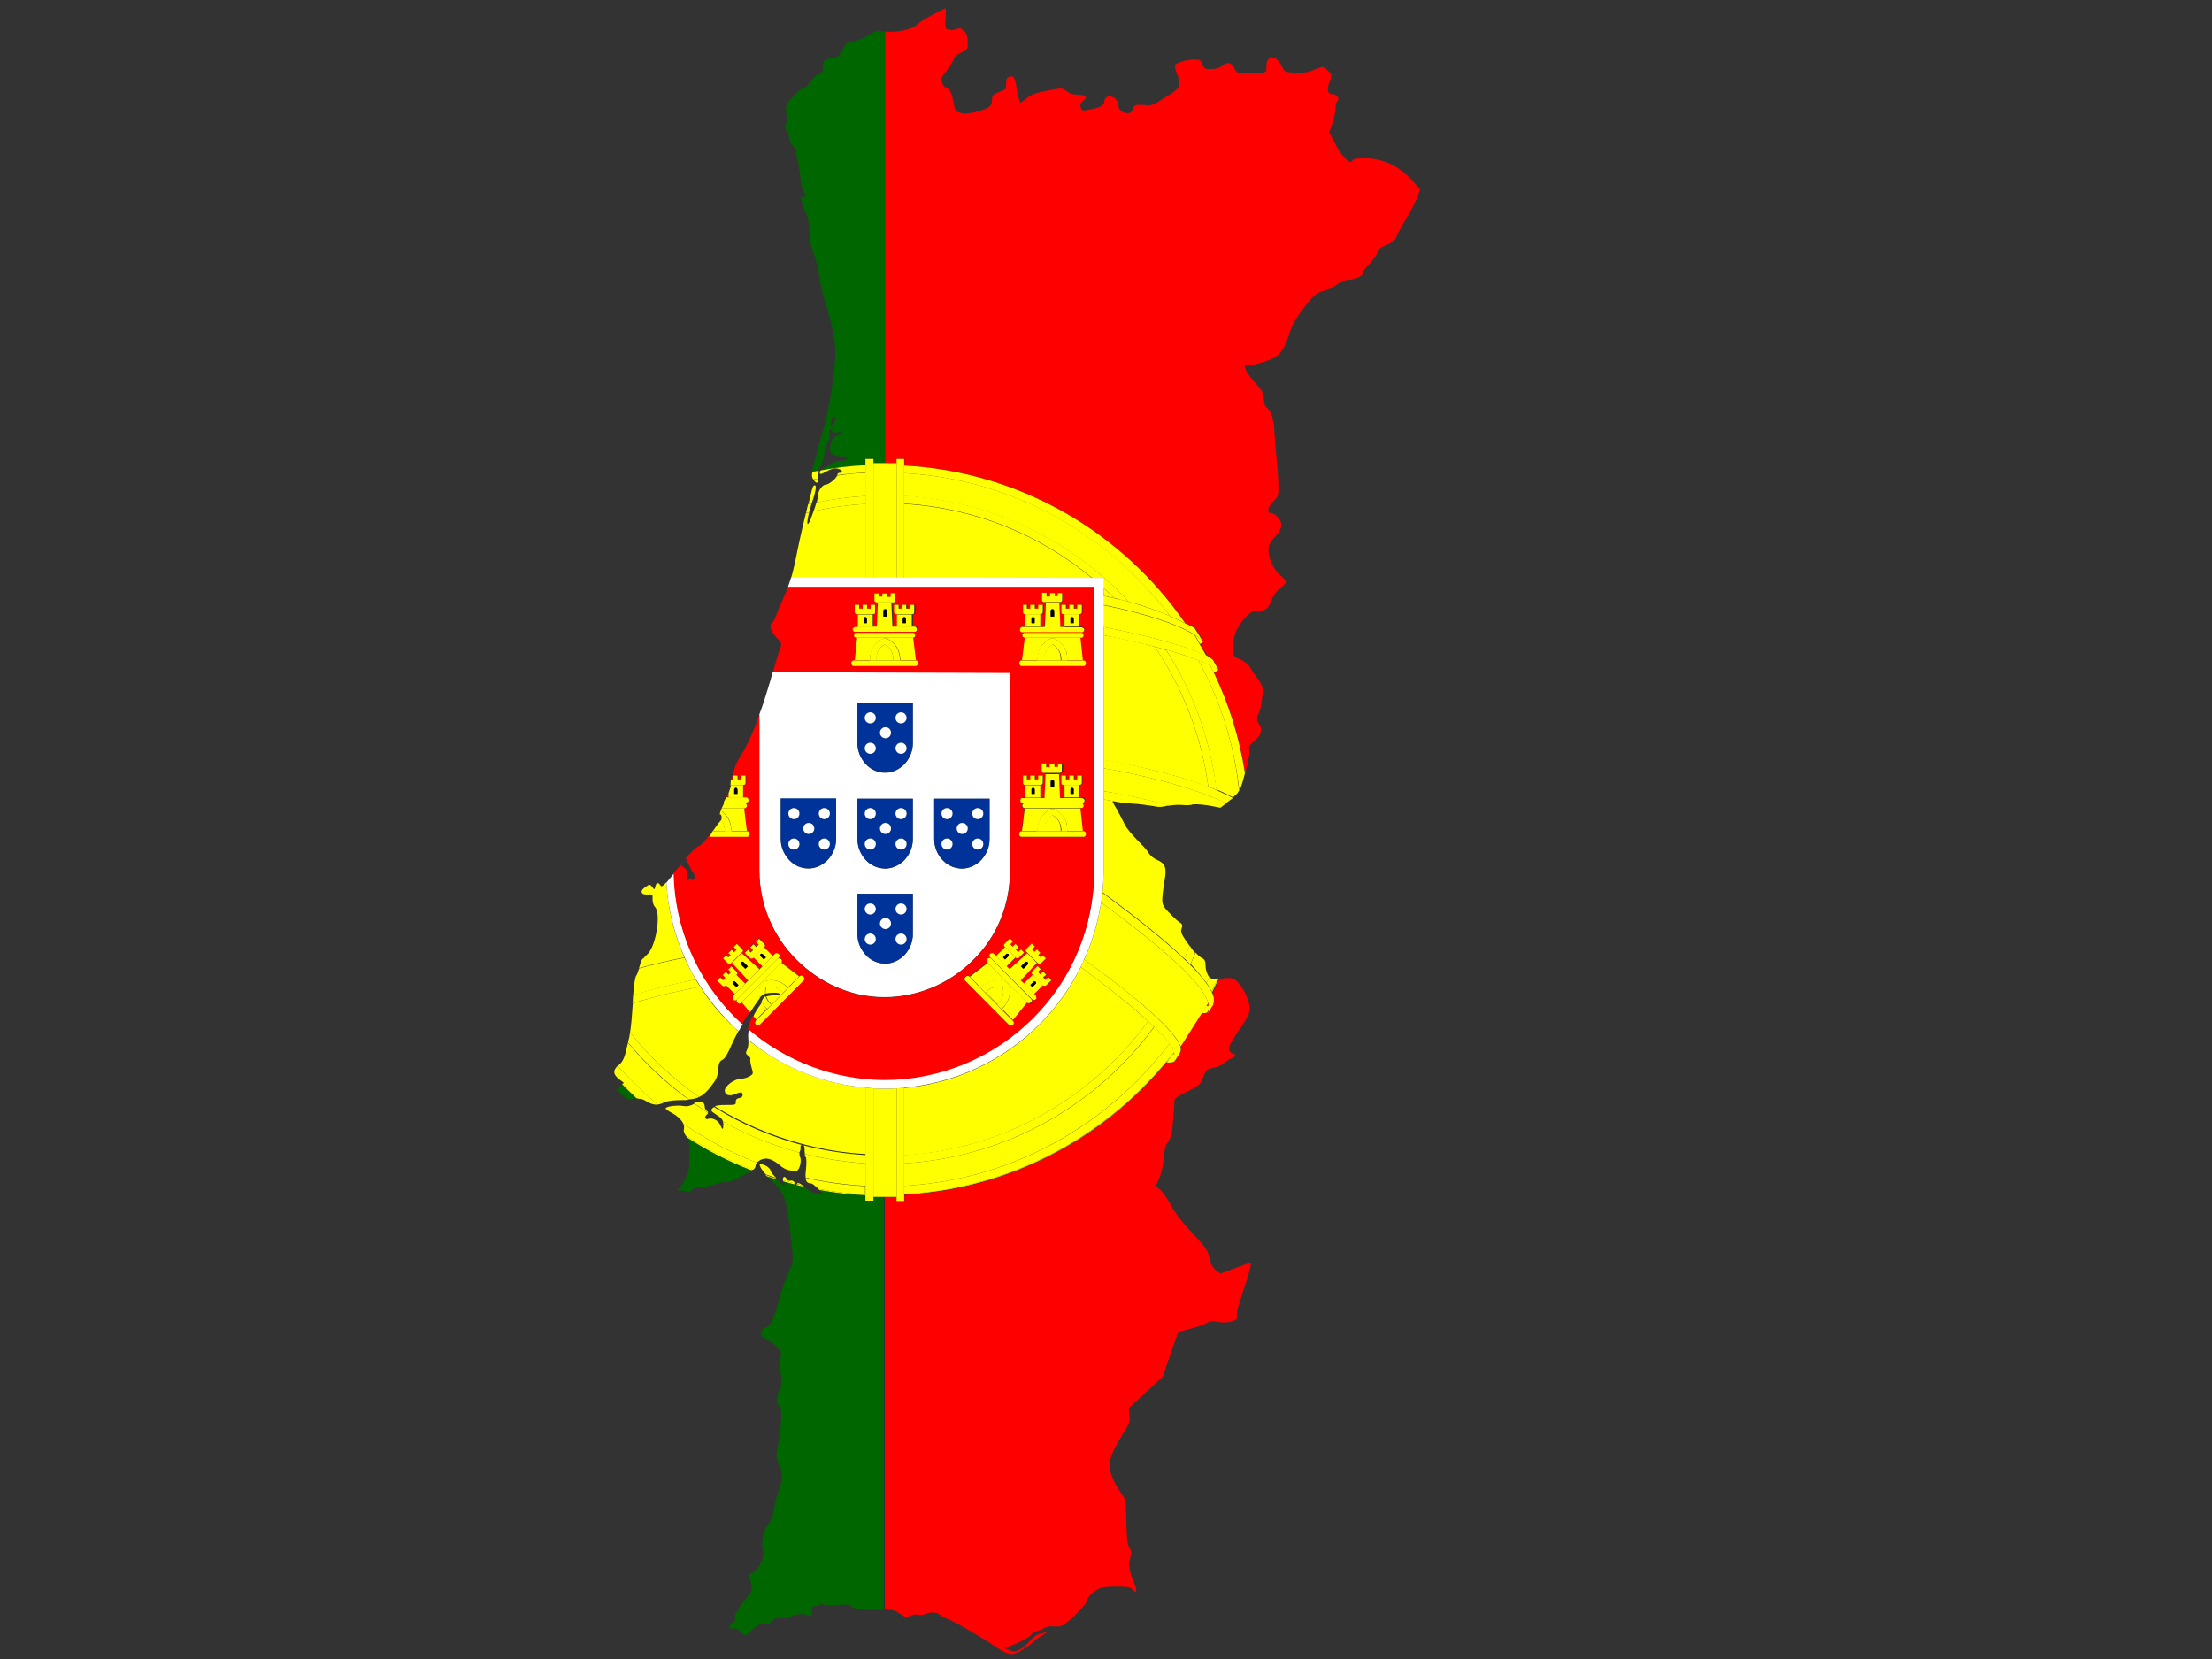 <?xml version="1.0" encoding="utf-8"?>
<!-- Generator: Adobe Illustrator 17.1.0, SVG Export Plug-In . SVG Version: 6.00 Build 0)  -->
<!DOCTYPE svg PUBLIC "-//W3C//DTD SVG 1.1//EN" "http://www.w3.org/Graphics/SVG/1.1/DTD/svg11.dtd">
<svg version="1.1" id="flag-icon-css-pt" xmlns="http://www.w3.org/2000/svg" xmlns:xlink="http://www.w3.org/1999/xlink" x="0px"
	 y="0px" viewBox="0 0 640 480" enable-background="new 0 0 640 480" xml:space="preserve">
<rect x="0" y="0" width="640" height="480" fill="#333333" stroke="none"/>
<g>
	<path fill="none" d="M240.7,121c-0.2,0.1-0.3,0.9-0.3,1.7v1.4l0.7-1.3c0.4-0.7,0.7-1.5,0.7-1.7C241.8,120.6,241.1,120.5,240.7,121z
		"/>
	<path fill="#FF0000" d="M352.5,193.8C352.5,193.8,352.5,193.8,352.5,193.8C352.5,193.8,352.4,193.8,352.5,193.8L352.5,193.8z"/>
	<path fill="#FF0000" d="M345.7,183.7C345.7,183.7,345.7,183.7,345.7,183.7L345.7,183.7C345.7,183.7,345.7,183.7,345.7,183.7z"/>
	<path fill="#FF0000" d="M394.9,45.8c-2.6,0-3.4,0.1-3.6,0.7c-0.5,1.3-2.9-1-4.9-4.7l-1.8-3.5l0.9-2.6c0.5-1.4,0.9-3.4,0.9-4.3
		s0.2-1.9,0.6-2.2c0.7-0.7-0.3-2-1.6-2c-1.3,0-1.6-1.3-0.7-3.6c0.7-2,0.7-2-0.5-3.2c-1.5-1.3-1.3-1.3-4-0.2
		c-1.6,0.7-2.9,0.9-5.3,0.8c-3.2-0.1-3.2-0.1-4.1-2c-1.7-3.3-4.4-3.2-4.4,0.2c0,2,0.4,1.9-5.7,2c-2.6,0.1-2.7,0-3.6-1.5
		c-1-1.8-1.9-1.9-3.6-0.6c-0.7,0.6-1.9,0.9-3.1,0.9c-1.7,0-2-0.1-2.5-1.4c-0.5-1.2-0.7-1.4-2.2-1.4c-2.3,0-5.4,0.9-5.7,1.7
		c-0.1,0.3,0.1,1.5,0.6,2.6c1.3,3.3,0.9,4-3.5,6.7c-3.6,2.3-4.1,2.5-6.1,2.2c-2.4-0.2-3,0-3.3,1.3c-0.4,2-4.1,0.9-4.1-1.1
		c0-2.7-3.8-3.9-4.1-1.3c-0.1,1.3-1.2,1.9-4.8,2.5c-1.5,0.3-1.7,0.2-2-0.7c-0.3-0.8-0.1-1.3,0.7-1.9c1.4-1.1,0.8-1.8-1.5-1.8
		c-1.3,0-2.4-0.3-3.3-1c-1.3-1-1.3-1-5.5-0.2c-3.3,0.6-4.6,1.1-5.9,2.1c-0.9,0.8-1.8,1.4-2,1.4c-0.1,0-0.6-1.5-0.9-3.4
		c-0.7-4.1-0.9-4.5-2.2-4.1c-0.8,0.2-1,0.6-1,2c0,1.6-0.1,1.8-2,2.4c-1.8,0.7-2,0.9-2.1,2.4c-0.1,1.4-0.4,1.8-1.9,2.5
		c-2.6,1.1-6,1.7-7.5,1.1c-1.2-0.4-1.3-0.8-1.8-3.3c-0.4-2.5-1.3-4-2.4-4.1c-0.1,0-0.5-0.5-0.8-1.2c-0.5-1.1-0.4-1.4,1.3-3.6
		c1-1.3,1.9-2.9,2.1-3.4c0.1-0.6,1.1-1.3,2.1-1.8c1.8-0.8,1.9-0.9,1.9-3c0-1.7-0.2-2.4-1.1-3.2c-0.9-0.9-1.3-1-2.1-0.6
		c-0.5,0.3-1.5,0.4-2.2,0.2c-1.2-0.3-1.2-0.4-1-3.3c0.1-1.6,0.1-3-0.1-2.9c-0.1,0-1.9,0.9-3.9,2c-2,1.1-4.1,2.4-4.6,3
		c-1.3,1.2-6.2,2.1-8.9,1.7V134h3.4v-1.2h-0.1h0.1h2.2v1.9c33.7,1.8,63.2,19.5,81.3,45.6c1,0.5,1.9,0.9,2.8,1.4l0.9,1.4c0,0,0,0,0,0
		l0.3,0.5l1.3,2.1c-0.1-0.1-0.2-0.2-0.2-0.3l0.1,0.3c-0.2,0.2-0.5,0.4-0.9,0.6l1.9,3.3c0.8,0.4,1.4,0.8,1.7,1.2l1.7,3v0.1l0-0.1
		c-0.2,0.2-0.6,0.5-1.3,0.8c4.3,9.1,7.4,18.9,9,29.1c0.8-2.9,1.4-6,1.2-6.8c-0.2-0.9,0.1-1.4,1.4-2.5c2-1.6,2.5-3.3,1.5-4.7
		c-0.8-1.2-0.9-2-0.1-3.6c0.4-0.7,0.7-2.6,0.9-4.3c0.3-2.8,0.2-3.2-1.1-5.1c-0.8-1.1-1.9-2.7-2.4-3.6s-1.8-1.9-3-2.4
		c-2-0.8-2-0.9-2-3.1c0-1.3,0.3-3.2,0.7-4.3c0.9-2.7,4.2-6.5,5.6-6.5c3,0,3.9-0.5,4.7-2.8c0.6-1.5,1.4-2.7,2.6-3.7
		c1-0.8,1.8-1.6,1.8-1.9c0-0.3-0.8-1.2-1.8-2.1c-2-1.8-3.3-4.8-3.3-7.4c0-1.1,0.5-2.1,1.9-3.6c1.2-1.3,1.9-2.6,1.9-3.3
		c0-1.3-1.9-3.5-2.9-3.5c-1.4,0-1.2-1.8,0.4-3.3c1.4-1.3,1.6-1.6,1.6-4.1c0-1.4-0.2-5.1-0.5-8s-0.6-6.8-0.7-8.6
		c-0.1-3.2-1-5.6-2.3-6.7c-0.4-0.3-0.7-1.2-0.7-1.9c0-2-0.7-3.3-2.5-5.1c-1.3-1.3-3.1-4-3.1-4.9c0-0.1,0.6-0.2,1.2-0.2
		c0.7,0,2.6-0.4,4.4-1c4.2-1.3,5.6-2.8,7.2-7.7c0.9-2.9,1.9-4.7,4-7.5c3-4,4-4.9,6.4-5.4c0.8-0.2,2.1-0.8,2.8-1.3
		c0.7-0.6,1.8-1.2,2.4-1.3c4.7-1.1,6-1.7,6-2.9c0-0.3,0.8-1.4,1.9-2.5s2-2.5,2.1-3.1c0.2-0.8,0.9-1.4,2.6-2.1
		c1.7-0.7,2.5-1.4,2.9-2.4c0.3-0.8,1.7-3.3,3.1-5.7c1.4-2.3,2.8-5.1,3.1-6.1l0.7-1.9l-2.6-2.9C404.5,47.9,400,45.8,394.9,45.8z"/>
	<path fill="#FF0000" d="M349,291.2c0.3,0,0.5-0.1,0.7-0.1c0-0.3-0.1-0.7-0.2-1.1l-0.1,0.5L349,291.2z"/>
	<path fill="#FF0000" d="M351,290.4l0.1,0.1l-1.7,2.6c0.2-0.3,0.3-0.6,0.3-0.9l-0.4,0.8c-0.3,0.2-0.8,0.3-1.6,0.2l-6.1,9.6l0,0
		c0.2,0.7,0.2,1.4-0.1,1.8l-1.3,2.1l-0.1,0.1c-0.5,0.7-1.3,0.7-2.6,0.6c-18.3,22.1-45.3,36.7-75.8,38.3v1.8h-2.2v-1.2H256v119.4
		c2.4,0,3.1,0.3,4.4,1.2c1.6,1.1,2,1.2,3,0.6c0.6-0.3,1.5-0.5,2.1-0.3s1.6,0,2.3-0.2c1.6-0.7,3.3-0.6,4.2,0.3c0.4,0.3,1.3,0.8,1.9,1
		c1.4,0.4,9.8,5.2,13.6,7.8c4,2.7,5,3,7.4,1.8c1.1-0.6,2.6-1.6,3.4-2.3c0.8-0.7,2.3-1.9,3.5-2.6c1.2-0.7,1.7-1.1,1.2-0.9
		c-0.5,0.2-1.6,0.5-2.4,0.7c-0.8,0.2-2,1.1-2.6,2c-0.7,0.8-1.9,1.9-2.8,2.4c-1.5,0.8-1.9,0.8-3.2,0.2l-1.5-0.6l1.9-0.6
		c2.2-0.7,6.2-2.9,6.2-3.5c0-0.2,0.6-0.5,1.3-0.7c0.7-0.2,1.8-0.6,2.4-1c0.7-0.4,1.6-0.6,2.4-0.4c0.7,0.1,1.9,0,2.5-0.2
		c1.6-0.6,7.3-6.2,7.3-7.3c0-0.5,0.8-1.6,1.9-2.4c1.7-1.3,2.2-1.5,5-1.6c4.6-0.1,5.8,0.1,6.4,0.9c1,1.3,1.3,0.2,0.5-1.6
		c-1.6-3.7-1.9-5.6-1.3-7.6c0.5-1.6,0.4-2-0.2-3c-0.6-0.8-0.8-2.6-0.9-7.4l-0.2-6.3l-1.8-2.8c-1.8-2.7-3-5.8-2.9-7.4
		c0.1-2,1.2-4.7,3.5-8.4c2.3-3.7,2.5-4.2,2.3-6.1l-0.2-2l4.9-4.5l4.9-4.5l2.2-6.5l2.3-6.5l3.7-1c2-0.5,4.2-1.3,4.7-1.7
		c0.8-0.5,1.5-0.6,3.3-0.2c2.8,0.5,6-0.5,5.3-1.7c-0.3-0.5,0.2-2.6,1.6-6.6c1.9-5.6,2.7-8.9,2.4-8.9c-0.1,0-2.1,0.7-4.5,1.6
		l-4.3,1.6l-1.3-1c-1-0.8-1.5-1.8-1.9-3.6c-0.5-2.3-1.1-3.1-5-7.2c-2.9-3.1-4.9-5.7-6-7.8c-0.9-1.7-2.3-3.8-3.1-4.5l-1.4-1.3l1-2.2
		c0.6-1.3,1.1-3.7,1.3-5.7c0.2-2.6,0.5-3.9,1.3-4.9c0.8-1.1,1.1-2.4,1.4-5.9c0.2-2.4,0.4-5,0.4-5.6c0-1,0.5-1.4,3.4-2.8
		c3.8-1.9,4.3-2.3,5.1-4.8c0.6-1.6,0.9-1.9,2.7-2.2c1.1-0.2,2.6-0.9,3.3-1.5c0.7-0.6,1.7-1.2,2.2-1.4c1.2-0.4,1.2-1,0-1.4
		c-1.4-0.5-1.1-2.2,1.1-5.3c3.2-4.6,4-6.2,4-7.5c0-3.2-3.2-8.6-5.3-8.9c-0.6-0.1-2,0-3.3,0.2c-0.1,0-0.1,0-0.2,0
		c-0.6,1.3-1.2,2.7-1.9,4C351.3,288.4,351.4,289.6,351,290.4z"/>
	<path fill="#006600" d="M199.5,334.4c0,3.7-0.2,4.7-1.2,6.6c-0.6,1.3-1.3,2.4-1.6,2.6c-0.7,0.4-0.6,1.2,0.2,0.9
		c0.4-0.1,1.1,0,1.6,0.2c0.7,0.4,1.1,0.3,1.7-0.4c0.6-0.7,1.4-0.9,2.7-0.9c1.1,0,2.7-0.3,3.8-0.7c1-0.4,2.5-0.7,3.3-0.7
		c0.8,0,1.9-0.3,2.6-0.7c0.7-0.4,2.3-1.2,3.6-1.9c0.5-0.2,1-0.5,1.3-0.7c-6.6-2.6-12.8-5.8-18.6-9.5
		C199.4,330.1,199.5,331.2,199.5,334.4z"/>
	<path fill="#006600" d="M180,313.8l-0.5,0.5l-1,1.1l1.5,1.4c1.4,1.3,1.8,1.4,3.5,1.1c0.2,0,0.5-0.1,0.7-0.1
		C182.8,316.5,181.4,315.2,180,313.8z"/>
	<path fill="#006600" d="M250.4,132.8L250.4,132.8L250.4,132.8h2.3v1.2h3.3V9.2c-0.2,0-0.4-0.1-0.5-0.1c-1.6-0.4-2-0.3-4.3,1.1
		c-1.4,0.9-3.4,1.7-4.5,1.9c-1.7,0.2-2,0.6-2.9,2.3c-0.8,1.6-1.3,2.1-2.5,2.3c-3.1,0.6-3.2,0.7-3.2,2.6c0,1.2-0.2,1.8-0.6,1.8
		c-0.8,0-3.6,2.6-3.6,3.4c0,0.4-0.6,0.8-1.3,0.9c-0.8,0.2-2.1,1.3-3.3,2.7c-2,2.3-2,2.6-1.8,4.6c0.2,1.2,0.1,2.7-0.1,3.3
		c-0.4,0.9-0.3,1.3,0.2,1.7c0.3,0.3,0.7,1.2,0.7,2c0,0.9,0.5,1.9,1.3,2.7c0.7,0.7,1.1,1.4,0.8,1.5c-0.3,0.1-0.3,0.4,0,1
		c0.3,0.5,0.7,3.1,1.1,5.7c0.3,2.9,0.8,5,1.2,5.3c0.8,0.7,0.8,1.4,0,1.1c-1.2-0.5-1.2,0.5,0.2,3.8c1,2.5,1.3,4,1.3,6.3
		c0,2.2,0.3,4,1.2,6.2c0.7,1.7,1.4,4.8,1.7,6.7c0.2,2,1.1,5.7,1.9,8.2c1.9,6.1,2.7,10.5,2.7,13.9c0,4.7-1.7,16-3.3,21.4
		c-0.8,2.8-1.6,5.6-1.7,6.3c-0.1,0.7-0.7,2.6-1.2,4.4c-0.3,1-0.5,1.7-0.6,2.3c0.6-0.1,1.2-0.2,1.8-0.3c0.1-0.4,0.2-0.7,0.5-0.9
		c0.4-0.3,0.9-1.9,1.2-3.4c0.2-1.6,0.7-3.5,1.2-4.2c0.4-0.7,0.6-1.8,0.4-2.3c-0.1-0.6,0-1,0.3-1c0.3,0,0.5,0.2,0.5,0.5
		c0,0.3,0.5,0.4,1.4,0.2s1.4-0.1,1.4,0.2c0,0.3-0.4,0.5-0.8,0.5c-1.2,0-2.3,1.3-2.6,3.3c-0.4,2.1,0.5,2.9,3.2,2.9
		c1.5,0,2,0.2,1.8,0.6c-0.1,0.3-0.7,0.7-1.3,0.7c-0.5,0-1.2,0.1-1.5,0.1c-0.9,0.1-4.1,1.9-5,2.7c4.2-0.8,8.5-1.2,12.9-1.5V132.8z
		 M241.1,122.8l-0.7,1.3v-1.4c0-0.8,0.1-1.6,0.3-1.7c0.4-0.5,1.1-0.4,1.1,0.1C241.8,121.3,241.5,122.1,241.1,122.8z"/>
	<path fill="#006600" d="M252.7,346.3v1.2h-2.3v-1.7c-4.5-0.2-9-0.7-13.3-1.5l0.9,1h-1.5c-1.1,0-2.1-0.5-3.5-1.7
		c-0.1-0.1-0.2-0.1-0.2-0.2c-0.8-0.2-1.6-0.4-2.4-0.6c0,0,0,0-0.1,0c-1.2-0.3-2.4-0.6-3.5-0.9c0.2,0.6,0.2,1.1,0.1,1.1
		c-0.3,0-1.1-0.8-2-1.6c-1-0.3-2-0.6-2.9-0.9c0.4,0.4,0.8,0.8,1.3,1.2c3.4,3.1,4.3,5.3,5.2,13.2c1.1,9.4,1.1,10.5,0.1,12.3
		c-0.5,0.9-1.3,2.7-1.7,4c-0.4,1.3-1.4,4.5-2.2,7.2c-1.3,4.4-1.7,5-3,5.6c-1.7,0.8-2.1,2.3-0.8,3c2.6,1.3,4.7,3.2,5,4.1
		c0.1,0.6,0,1.8-0.2,2.6c-0.2,1-0.2,2.1,0,3c0.7,2.1,0.5,4.5-0.4,6.1c-0.8,1.5-0.7,3.4,0.4,4.4c0.7,0.7,0.3,6.4-0.7,11.5
		c-0.5,2.5-0.5,3.1,0.2,4.5c1.3,2.9,1.4,4.8,0.4,7.2c-0.5,1.2-1.2,3.7-1.5,5.5c-0.4,2.4-0.9,3.9-1.9,5.2c-1.4,1.9-2.1,5.8-1.4,7.7
		c0.6,1.7-1.5,5.7-3.4,6.4c-0.7,0.2-0.7,0.6-0.5,1.4c1,3.1,0.8,3.9-1.1,6c-1.1,1.1-1.9,2.3-1.9,2.6s-0.3,0.8-0.7,1.2
		c-0.4,0.3-0.7,1-0.5,1.6c0.1,0.6-0.1,1.2-0.7,1.5c-1.2,0.7-1.1,2,0.1,1.7c0.6-0.2,1.3,0.1,2.1,0.9c0.7,0.7,1.3,1.2,1.4,1.2
		c0.1,0,1-0.8,2-1.7c1.5-1.4,2.1-1.7,3.4-1.6c1.3,0.1,1.8-0.1,2.2-0.8c0.5-0.8,1.1-1,3-1c1.3,0,2.5-0.2,2.6-0.4
		c0.4-0.7,4-1.1,4.7-0.5c0.9,0.7,1.6,0.1,1.5-1.3c-0.1-1,0-1.3,0.8-1.3c0.5,0,1.2-0.2,1.5-0.4c0.3-0.2,0.8-0.2,1.2,0
		c0.3,0.3,2,0.3,4,0.1c2.5-0.2,3.4-0.2,3.6,0.2c0.3,0.8,3,1.2,7.9,1.2c0.7,0,1.2,0,1.7,0V346.3H252.7z"/>
	<path fill="#FFFF00" d="M339.9,305c0-0.1-0.1-0.3-0.1-0.4c-0.1,0.2-0.2,0.3-0.4,0.5C339.6,305,339.7,305,339.9,305z"/>
	<path fill="#FFFF00" d="M339.9,305c-0.2,0-0.3,0-0.5,0c-0.6,0.8-1.3,1.6-1.9,2.4c1.3,0.1,2.2,0,2.6-0.6l-0.5,0.4
		C339.7,307.1,340.2,306.4,339.9,305z"/>
	<path fill="#FFFF00" d="M349.7,291.3c0-0.1,0-0.2,0-0.3c-0.2,0.1-0.4,0.1-0.7,0.1l-1.3,2c0.8,0.1,1.4,0,1.6-0.2l0.4-0.8
		C349.7,292,349.7,291.7,349.7,291.3z"/>
	<path fill="#FFFF00" d="M345.7,183.7C345.7,183.7,345.7,183.7,345.7,183.7l1.5,2.6c0.4-0.2,0.7-0.4,0.9-0.6l-0.1-0.3
		C347.4,184.9,346.6,184.3,345.7,183.7z"/>
	<path fill="#FFFF00" d="M346.6,183.1C346.6,183.1,346.6,183.1,346.6,183.1l0.3,0.5L346.6,183.1z"/>
	<path fill="#FFFF00" d="M350.1,192.5c0.4,0.7,0.7,1.4,1.1,2.1c0.7-0.3,1.1-0.6,1.3-0.8l-0.1-0.1C351.8,193.3,351,192.9,350.1,192.5
		z"/>
	<path fill="#FFFF00" d="M352.5,193.9L352.5,193.9C352.5,193.8,352.5,193.8,352.5,193.9L352.5,193.9z"/>
	<path fill="#FFFF00" d="M349.1,284.4c0.3-0.6,0.5-1.1,0.8-1.7c-0.1-0.1-0.2-0.2-0.3-0.4c-0.4-0.6-0.8-1.9-0.8-2.8
		c0-1.3-0.2-1.9-1-2.3c-0.6-0.3-1.2-0.8-1.9-1.6c-0.4,1.1-0.9,2.2-1.4,3.3C346.4,281,347.9,282.8,349.1,284.4z"/>
	<path fill="#FFFF00" d="M332.2,295.5c-4.6-4.2-11.1-9.5-19.5-15.7c-3,6.1-7.1,11.8-12,16.7c-10.5,10.5-24.4,17-39.1,18.3v19.5
		C290.5,332.5,316,317.6,332.2,295.5z"/>
	<path fill="#FFFF00" d="M350.7,287.1c0.6-1.3,1.3-2.6,1.9-4c-0.1,0-0.1,0-0.2,0c-0.6,1.3-1.2,2.5-1.8,3.7
		C350.6,286.9,350.6,287,350.7,287.1z"/>
	<path fill="#FFFF00" d="M319.3,231.3v20.6c0,2.1-0.1,4.2-0.3,6.3c9.9,7.2,18.1,13.8,23.7,19.2c0.5-1.2,1-2.5,1.5-3.7
		c-0.3-0.4-0.6-0.9-1-1.4c-1.4-2.1-1.7-2.7-1.3-3.7c0.3-0.9,0.2-1.3-0.7-1.8c-0.6-0.4-2-1.7-3.1-2.9c-2.2-2.3-2.2-2.4-1.1-9.5
		c0.6-3.3,0.1-4.6-2.2-5.6c-1-0.4-2.1-1.3-2.5-2.1c-0.4-0.7-2-2.4-3.4-3.8c-1.4-1.4-3-3.3-3.5-4.4c-0.5-1-1.5-3-2.3-4.4
		c-1.5-2.5-1.5-2.5-0.4-2.2c0.3,0.1,0.9,0.2,1.7,0.3c-0.2,0-0.4-0.1-0.6-0.1C322.3,231.8,320.8,231.5,319.3,231.3z"/>
	<path fill="#FFFF00" d="M261.6,145.8v21.5l54.5,0.1C301.1,154.9,282.2,147,261.6,145.8z"/>
	<path fill="#FFFF00" d="M319.3,170.1v2.3c1.1,0.2,2.1,0.4,3.2,0.7C321.4,172.1,320.3,171.1,319.3,170.1z"/>
	<path fill="#FFFF00" d="M334.1,187.1c-4.4-1.2-9.4-2.3-14.8-3.3v36.1c1.7,0.3,3.4,0.6,5,0.9c10.1,2,18.7,4.3,25.3,6.9
		C347.6,212.7,342.1,198.9,334.1,187.1z"/>
	<path fill="#FFFF00" d="M326.6,174.1c4.1,1.1,8.1,2.5,12,4.2c-17.8-23.8-45.7-39.7-77-41.4v6.6C287.1,145,310.1,156.5,326.6,174.1z
		"/>
	<path fill="#FFFF00" d="M250.4,136.8c-2.8,0.1-5.5,0.4-8.2,0.8c-0.3,0.9-2.4,2.6-3.2,2.6c-1,0-2.3,1.7-2.3,3.1
		c0,0.4-0.2,1.2-0.4,2.1c4.6-1,9.3-1.6,14.2-1.9V136.8z"/>
	<path fill="#FFFF00" d="M209.3,325.3c0,1.7-0.3,1.7-0.9,0.2c-0.5-1.3-2.3-2.2-3.4-1.8c-1,0.4-1.3-0.6-0.5-1.2
		c0.2-0.2,0.3-0.3,0.4-0.5c-1.3-0.9-2.7-1.7-4-2.7c0,0-0.1,0-0.1,0.1c-1.1,0.6-2.1,0.8-3.1,0.6c-1.7-0.3-5.1,0.1-5.1,0.7
		c0,0.2,0.8,0.8,1.8,1.3c1.5,0.8,2.8,2,3.3,3.1c6.6,4.6,13.8,8.4,21.3,11.3c0.2-0.3,0.6-0.5,1-0.8c1.7-0.8,3.4-0.4,5.8,1.7
		c1.3,1.1,2.8,1.6,4.7,1.4c0.8,0,1.5-2.9,1-3.9c-0.2-0.4-0.2-0.9-0.2-1.3c-7.8-2.1-15.2-5.1-22.1-9
		C209.2,324.8,209.3,325,209.3,325.3z"/>
	<path fill="#FFFF00" d="M235.2,144.6c0.8-2.5,1-3.8,0.7-4.1c-0.3-0.3-0.7,0.1-1,1.3c-0.3,1.3-0.7,2.7-1,4.1c0.3-0.1,0.7-0.2,1-0.2
		C234.9,145.4,235,145,235.2,144.6z"/>
	<path fill="#FFFF00" d="M236.8,138.5c-0.5,0.1-0.9,0.2-1.4,0.3C236.2,140.1,236.8,139.9,236.8,138.5z"/>
	<path fill="#FFFF00" d="M198.5,328.7c0.1,0.1,0.2,0.3,0.3,0.4c5.8,3.8,12.1,7,18.6,9.5c0.1-0.1,0.2-0.1,0.3-0.2
		c-6.8-2.7-13.3-6-19.4-10C198.4,328.6,198.4,328.7,198.5,328.7z"/>
	<path fill="#FFFF00" d="M230,342.4c-1.1-0.3-2.3-0.6-3.4-0.9c0,0.1,0,0.1,0,0.2c0,0,0,0.1,0,0.1c1.2,0.3,2.4,0.7,3.5,0.9
		C230.1,342.7,230.1,342.6,230,342.4z"/>
	<path fill="#FFFF00" d="M224.4,340.9c-1-0.3-2-0.6-3-1c0.1,0.1,0.3,0.3,0.4,0.4c1,0.3,1.9,0.6,2.9,0.9
		C224.7,341.1,224.6,341,224.4,340.9z"/>
	<path fill="#FFFF00" d="M220.2,336.9c0.5,0.2,1,0.4,1.5,0.6C221.3,337.1,220.7,336.9,220.2,336.9z"/>
	<path fill="#FFFF00" d="M232.3,343c-0.6-0.1-1.1-0.3-1.7-0.4c-0.1,0.1-0.2,0.2-0.3,0.2c0.8,0.2,1.6,0.4,2.4,0.6
		C232.5,343.2,232.4,343.1,232.3,343z"/>
	<path fill="#FFFF00" d="M181.7,301.7c-0.1,0.4-0.2,0.8-0.3,1.2c-0.7,3.3-1.2,4.2-2.3,5.2c-0.1,0.1-0.2,0.2-0.4,0.3
		c3.6,4,7.4,7.7,11.6,11.2c0.6-0.1,1.2-0.3,1.8-0.6c0.7-0.4,2.6-0.7,5.1-0.7c0.8,0,1.5,0,2.1-0.1
		C192.7,313.4,186.8,307.9,181.7,301.7z"/>
	<path fill="#FFFF00" d="M250.4,314.7c-12.4-1.1-24.3-6-33.9-13.8c0.1,1,0,2.1-0.3,2.7c-0.5,1-0.5,1.3,0.3,1.9
		c0.5,0.4,0.7,0.7,0.6,0.9c-0.1,0.2,0,1.2,0.3,2.3c0.6,2,0.6,2-0.5,2.7c-0.7,0.4-1.7,0.7-2.4,0.7c-1.9,0-4.8,2.1-4.8,3.4
		c0,1.4,1.3,1.8,3.2,1c0.8-0.4,1.5-0.5,1.7-0.4c0.6,0.7,0.2,1.5-0.7,1.6c-0.7,0.1-1.1,0.5-1,1.1c0,0.9-0.2,0.9-2.9,0.9
		c-1.6,0-2.6,0.1-3.2,0.4c7.8,4.8,16.3,8.5,25.4,10.9c0,0,0.1,0,0.1,0c0.1,0,0.2,0.1,0.3,0.1c5.8,1.5,11.8,2.5,17.9,2.8V314.7z"/>
	<path fill="#FFFF00" d="M192.8,255.3c-1.1,1.2-1.5,1.3-1.7,0.9c-0.6-1-1.2-0.9-1.5,0.3c-0.2,1-0.3,1-0.9,0.1
		c-0.7-0.8-0.7-0.8-1.9,0c-1.8,1.1-1.4,2.4,0.6,2.2c1.4-0.1,1.5,0,1.4,1.3c0,0.8,0.2,1.8,0.7,2.3c1.9,2,0.2,11.9-2.4,13.9
		c-0.4,0.3-0.8,0.8-1.1,1.3c3.7-1,7.4-1.9,11.2-2.6C194.6,268.6,193.2,262.1,192.8,255.3z"/>
	<path fill="#FFFF00" d="M250.4,336.6c-6-0.4-11.9-1.3-17.6-2.7c0.1,0.5,0.2,0.8,0.3,0.9c0.2,0.1,0.3,1.6,0.1,3.4
		c-0.1,1.2-0.2,1.9-0.1,2.5c5.6,1.3,11.4,2.1,17.3,2.4V336.6z"/>
	<path fill="#FFFF00" d="M250.4,145.8c-5.1,0.3-10.1,1-15,2.1c-0.6,1.7-1.2,3.3-1.5,3.6c-0.5,0.5-0.4-0.8,0.2-3.3
		c-0.3,0.1-0.6,0.2-0.9,0.2c-1.3,5.2-2.4,10.4-3,13.5c-0.4,1.8-0.8,3.6-1.3,5.3l21.6,0V145.8z"/>
	<path fill="#FFFF00" d="M250.4,345.6c-4.6-0.2-9.2-0.8-13.6-1.6l0.3,0.3c4.4,0.8,8.8,1.3,13.3,1.5V345.6z"/>
	<path fill="#FFFF00" d="M202.6,285.5c-5.8,1.1-11.5,2.4-16.9,4c-0.8,0.2-1.7,0.5-2.6,0.8c-0.3,4.4-0.5,6.5-0.8,8.4
		c5.7,7.2,12.5,13.5,20,18.7c1.2-0.6,2.2-1.5,3.5-3.2c1.4-1.8,1.8-2.6,2-4.6c0.1-2,0.4-2.6,1.3-3c0.7-0.4,1.6-2,2.6-4.4
		c0.4-0.9,1.1-2.3,1.9-3.8c-0.8-0.7-1.5-1.5-2.3-2.2C208,293,205.1,289.4,202.6,285.5z"/>
	<path fill="#FFFF00" d="M180.2,313.5l-0.2,0.2c1.4,1.4,2.8,2.8,4.2,4.1c0.2,0,0.3,0,0.5,0C183.2,316.5,181.7,315,180.2,313.5z"/>
	<path fill="#FFFF00" d="M339.4,305c0.1-0.2,0.2-0.3,0.4-0.5c0-0.1-0.1-0.2-0.1-0.3c-18.2,23.8-46.3,39.6-78.1,41.2v0.2
		c30.5-1.6,57.6-16.2,75.8-38.3C338.1,306.7,338.7,305.8,339.4,305z"/>
	<path fill="#FFFF00" d="M346.7,191c-2.6-1-5.8-2-9.4-3.1c7.7,12,12.9,25.8,14.6,40.5c1.8,0.7,3.4,1.5,4.8,2.3
		c0.6-0.5,1.2-1,1.4-1.3c0.1-0.1,0.2-0.4,0.4-0.7C357.1,215.3,353,202.5,346.7,191z"/>
	<path fill="#FFFF00" d="M261.6,336.6v6.5c31.2-1.7,58.9-17.6,76.8-41.2c-1-1.3-2.5-2.9-4.4-4.8
		C317.4,319.7,291.3,334.8,261.6,336.6z"/>
	<path fill="#FFFF00" d="M235.3,138.7C235.4,138.7,235.4,138.7,235.3,138.7c0.5,0,1-0.1,1.5-0.2c0-0.2,0-0.5,0-0.8
		c0-0.6,0-1.1,0.1-1.5c-0.6,0.1-1.2,0.2-1.8,0.3C234.8,137.6,234.9,138,235.3,138.7z"/>
	<path fill="#FFFF00" d="M350.1,192.5c-1-0.5-2.1-1-3.4-1.5c6.3,11.5,10.4,24.3,11.9,37.8c0.5-1.1,1.1-3,1.6-5.1
		c-1.6-10.3-4.7-20.1-9-29.1C350.8,193.9,350.5,193.2,350.1,192.5z"/>
	<path fill="#FFFF00" d="M261.6,136.9c31.3,1.7,59.1,17.7,77,41.4c1.5,0.6,2.9,1.3,4.3,2c-18.1-26.2-47.6-43.8-81.3-45.6V136.9z"/>
	<path fill="#FFFF00" d="M350.6,286.8c0.6-1.2,1.2-2.5,1.8-3.7c-1.5,0.2-1.9,0.2-2.5-0.4c-0.3,0.6-0.5,1.1-0.8,1.7
		C349.7,285.3,350.2,286.1,350.6,286.8z"/>
	<path fill="#FFFF00" d="M197.9,326.6c-0.2,0.5,0,1.2,0.5,1.9c6.1,4,12.6,7.3,19.4,10c0.6-0.4,0.8-0.8,0.8-1.2
		c0-0.3,0.2-0.6,0.4-0.9c-7.6-2.9-14.7-6.7-21.3-11.3C197.9,325.7,198,326.2,197.9,326.6z"/>
	<path fill="#FFFF00" d="M230.6,342.5C230.6,342.5,230.6,342.6,230.6,342.5c0.5,0.2,1.1,0.4,1.7,0.5
		C231.3,342.3,230.8,342.1,230.6,342.5z"/>
	<path fill="#FFFF00" d="M229.9,342.2c-0.2-0.5-0.7-0.7-1.2-0.6c-0.5,0.1-0.9,0-1.1-0.4c-0.4-1.1-1.2-0.8-1.1,0.3
		c1.1,0.3,2.2,0.6,3.4,0.9C230,342.4,229.9,342.3,229.9,342.2z"/>
	<path fill="#FFFF00" d="M223,338.8c-0.1-0.5-0.6-1-1.2-1.4c-0.5-0.2-1-0.4-1.5-0.6c-0.1,0-0.2,0-0.3,0c-0.6,0,0.2,1.5,1.6,3
		c1,0.3,2,0.7,3,1C223.7,340,223.1,339.2,223,338.8z"/>
	<path fill="#FFFF00" d="M250.4,134.6c-4.4,0.2-8.7,0.7-12.9,1.5c-0.1,0.1-0.2,0.2-0.2,0.2c-0.4,1.1,0.1,1.1,2,0
		c1.3-0.7,2.2-0.9,3.1-0.7c1.3,0.3,1.7,1.2,0.6,1.2c-0.4,0-0.7,0.2-0.7,0.5c0,0.1,0,0.1-0.1,0.2c2.7-0.4,5.4-0.6,8.2-0.8V134.6z"/>
	<path fill="#FFFF00" d="M250.4,343.2c-5.9-0.3-11.7-1.1-17.3-2.4c0,0.6,0.2,0.9,0.4,1.2c0.4,0.3,0.9,0.5,1.1,0.4
		c0.3-0.1,1.1,0.6,1.9,1.3l0.2,0.3c4.4,0.8,9,1.4,13.6,1.6V343.2z"/>
	<path fill="#FFFF00" d="M178.7,308.4c-1.4,1.3-1.3,2.5,0.4,3.8l1.4,1.1l-0.3,0.3c1.4,1.5,2.9,2.9,4.5,4.3c0.9,0,1.5,0.2,2.4,0.8
		c1.2,0.7,2.2,1,3.2,0.9C186.2,316.1,182.3,312.4,178.7,308.4z"/>
	<path fill="#FFFF00" d="M261.6,343.1v2.4c31.7-1.7,59.8-17.5,78.1-41.2c0-0.1,0-0.1-0.1-0.2c-0.2-0.6-0.6-1.3-1.2-2.2
		C320.5,325.6,292.8,341.4,261.6,343.1z"/>
	<path fill="#FFFF00" d="M334.1,187.1c8.1,11.9,13.5,25.6,15.5,40.5c0.8,0.3,1.7,0.6,2.4,1c-1.8-14.8-6.9-28.6-14.6-40.5
		C336.3,187.7,335.2,187.4,334.1,187.1z"/>
	<path fill="#FFFF00" d="M326.6,174.1c-16.5-17.7-39.5-29.2-65-30.7v2.3c20.6,1.2,39.5,9.1,54.5,21.6l3.1,0v2.7c1.1,1,2.1,2,3.2,3
		C323.8,173.4,325.2,173.8,326.6,174.1z"/>
	<path fill="#FFFF00" d="M344.4,279c0.5-1.1,1-2.2,1.4-3.3c-0.5-0.5-1-1.2-1.6-2.1c-0.5,1.3-1,2.5-1.5,3.7
		C343.3,277.9,343.8,278.5,344.4,279z"/>
	<path fill="#FFFF00" d="M250.4,334.2c-6.1-0.4-12.1-1.3-17.9-2.8c0.2,0.2,0.3,0.7,0.3,1.5c0,0.4,0,0.7,0.1,1
		c5.7,1.4,11.6,2.3,17.6,2.7V334.2z"/>
	<path fill="#FFFF00" d="M206.6,320.3c-0.2,0.1-0.3,0.2-0.4,0.3c-0.7,0.7-0.6,0.8,1.2,2c1.1,0.7,1.6,1.2,1.8,1.9
		c6.9,3.9,14.3,6.9,22.1,9c0-0.1,0-0.2,0.1-0.3c0.2-0.4,0.3-1.1,0.2-1.4c0-0.2,0.1-0.5,0.4-0.5C223,328.9,214.4,325.2,206.6,320.3z"
		/>
	<path fill="#FFFF00" d="M250.4,143.5c-4.8,0.3-9.6,0.9-14.2,1.9c-0.2,0.8-0.5,1.7-0.8,2.5c4.9-1.1,9.9-1.8,15-2.1V143.5z"/>
	<path fill="#FFFF00" d="M182.3,298.7c-0.1,0.9-0.3,1.8-0.6,2.9c5.2,6.2,11.1,11.7,17.6,16.5c1.2-0.1,2.2-0.3,3-0.7
		C194.7,312.2,188,305.9,182.3,298.7z"/>
	<path fill="#FFFF00" d="M204.5,321.4c-0.3-0.2-0.6-0.7-0.6-1.2c0-1.5-1.4-1.9-3.1-1c1.3,0.9,2.6,1.8,4,2.7
		C204.9,321.8,204.8,321.6,204.5,321.4z"/>
	<path fill="#FFFF00" d="M234.8,145.7c-0.3,0.1-0.7,0.2-1,0.2c-0.2,0.8-0.4,1.7-0.6,2.5c0.3-0.1,0.6-0.2,0.9-0.2
		C234.3,147.5,234.6,146.6,234.8,145.7z"/>
	<path fill="#FFFF00" d="M261.6,334.2v2.4c29.7-1.8,55.8-17,72.3-39.5c-0.5-0.5-1.1-1.1-1.7-1.6C316,317.6,290.5,332.5,261.6,334.2z
		"/>
	<polygon fill="#FFFF00" points="252.7,167.3 259.4,167.3 259.4,134 256,134 252.7,134 	"/>
	<path fill="#FFFF00" d="M259.4,314.9c-1.2,0.1-2.3,0.1-3.5,0.1c-1.1,0-2.1,0-3.2-0.1v31.4h3.3h3.4V314.9z"/>
	
		<line fill="none" stroke="#FFFF00" stroke-width="0" stroke-linecap="round" stroke-linejoin="round" x1="259.3" y1="132.8" x2="259.4" y2="132.8"/>
	
		<line fill="none" stroke="#FFFF00" stroke-width="0" stroke-linecap="round" stroke-linejoin="round" x1="250.3" y1="132.8" x2="250.4" y2="132.8"/>
	<path fill="#FFFF00" d="M261.6,343.1v-6.5v-2.4v-19.5c-0.7,0.1-1.5,0.1-2.2,0.2v31.4v1.2h2.2v-1.8v-0.2V343.1z"/>
	<path fill="#FFFF00" d="M252.7,314.9c-0.8,0-1.5-0.1-2.3-0.2v19.5v2.4v6.5v2.4v0.2v1.7h2.3v-1.2V314.9z"/>
	<polygon fill="#FFFF00" points="259.4,167.3 261.6,167.3 261.6,145.8 261.6,143.5 261.6,136.9 261.6,134.7 261.6,132.8 
		259.4,132.8 259.4,134 	"/>
	<polygon fill="#FFFF00" points="252.7,134 252.7,132.8 250.4,132.8 250.4,134.6 250.4,136.8 250.4,143.5 250.4,145.8 250.4,167.3 
		252.7,167.3 	"/>
	<path fill="#FFFF00" d="M323.8,223.1c-1.5-0.3-3-0.6-4.5-0.8v6.6c1.7,0.3,3.4,0.6,5,0.9c5.1,1,9.7,2.1,14,3.3
		c1.1-0.2,2.7-0.3,3.7-0.2c1.2,0.1,2.5,0.1,2.9-0.1c0.5-0.2,2.3-0.1,4.5,0.2l3.7,0.7l1.7-1.3C346.3,228.3,334,225.1,323.8,223.1z"/>
	<path fill="#FFFF00" d="M345.6,183.7c-5.4-3.4-15.9-6.5-26.4-8.6v6.3c13,2.5,25.1,5.9,29.8,8.3l-1.9-3.3L345.6,183.7L345.6,183.7z"
		/>
	<path fill="#FFFF00" d="M349.6,227.6c-6.6-2.5-15.2-4.8-25.3-6.9c-1.6-0.3-3.3-0.6-5-0.9v2.5c1.5,0.3,3.1,0.5,4.5,0.8
		c10.2,2,22.5,5.2,30.9,9.3l0.4-0.3c0.5-0.4,1.1-0.8,1.6-1.2c-1.4-0.8-3-1.5-4.8-2.3C351.2,228.2,350.4,227.9,349.6,227.6z"/>
	<path fill="#FFFF00" d="M319.3,228.9v2.4c1.5,0.3,3.1,0.5,4.5,0.8c0.2,0,0.4,0.1,0.6,0.1c0.9,0.1,2,0.2,3.2,0.3
		c2,0.1,4.7,0.5,6,0.7c1.7,0.4,2.7,0.3,4.3-0.1c0.1,0,0.3-0.1,0.4-0.1c-4.2-1.1-8.9-2.2-14-3.3C322.7,229.5,321,229.2,319.3,228.9z"
		/>
	<path fill="#FFFF00" d="M201.3,283.4c-1.2-2.1-2.3-4.2-3.3-6.3c-4.4,0.9-8.8,1.9-13.1,3.1c-0.3,1-0.6,1.9-0.9,2.2
		c-0.2,0.3-0.6,2.6-0.8,5.5c0.6-0.2,1.2-0.4,1.9-0.5C190.6,285.7,196,284.5,201.3,283.4z"/>
	<path fill="#FFFF00" d="M338.6,178.3c-3.9-1.7-7.9-3-12-4.2c-1.4-0.4-2.8-0.7-4.2-1c-1-0.2-2.1-0.5-3.2-0.7v2.6
		c10.5,2.1,21,5.2,26.4,8.6c0,0,0,0,0,0c0.9,0.6,1.7,1.2,2.3,1.8c0.1,0.1,0.2,0.2,0.2,0.3l-1.3-2.1l-0.3-0.5l-0.9-1.4
		c-0.9-0.5-1.9-1-2.8-1.4C341.4,179.6,340,178.9,338.6,178.3z"/>
	<path fill="#FFFF00" d="M319.3,181.4v2.4c5.4,1.1,10.4,2.2,14.8,3.3c1.1,0.3,2.2,0.6,3.3,0.9c3.6,1,6.8,2,9.4,3.1
		c1.3,0.5,2.4,1,3.4,1.5c0.9,0.4,1.6,0.8,2.3,1.2c0,0,0.1,0,0.1,0.1l-1.7-3c-0.3-0.3-0.9-0.7-1.7-1.2
		C344.4,187.3,332.2,183.9,319.3,181.4z"/>
	<path fill="#FFFF00" d="M202.6,285.5c-0.5-0.7-0.9-1.4-1.3-2.1c-5.3,1-10.7,2.3-16.2,3.9c-0.6,0.2-1.3,0.3-1.9,0.5
		c0,0.5-0.1,1-0.1,1.5c0,0.3,0,0.7-0.1,1c0.9-0.3,1.8-0.6,2.6-0.8C191.2,287.9,196.8,286.6,202.6,285.5z"/>
	<path fill="#FFFF00" d="M197.1,274.8c-3.8,0.8-7.5,1.6-11.2,2.6c-0.4,0.6-0.6,1.2-0.8,2c-0.1,0.2-0.1,0.5-0.2,0.7
		c4.3-1.2,8.7-2.2,13.1-3.1C197.7,276.3,197.4,275.6,197.1,274.8z"/>
	<path fill="#FFFF00" d="M349.4,290.5l0.1-0.5c-1.7-6-15-17.2-30.9-28.9c-0.9,5.7-2.5,11.3-4.9,16.5c15.7,11.4,26.4,20.7,27.9,25.2
		l0,0l6.1-9.6l1.3-2L349.4,290.5z"/>
	<path fill="#FFFF00" d="M318.6,261.1c16,11.7,29.2,22.9,30.9,28.9c0.1,0.4,0.2,0.7,0.2,1.1c0,0.1,0,0.2,0,0.3c0,0.4,0,0.7,0,0.9
		c0,0.3-0.1,0.5-0.3,0.9l1.7-2.6l-0.1-0.1c0.4-0.8,0.3-2-0.3-3.3c0-0.1-0.1-0.1-0.1-0.2c-0.4-0.7-0.9-1.6-1.5-2.4
		c-1.1-1.6-2.7-3.4-4.7-5.4c-0.6-0.6-1.1-1.1-1.8-1.7c-5.6-5.4-13.8-11.9-23.7-19.2C318.8,259.2,318.7,260.1,318.6,261.1z"/>
	<path fill="#FFFF00" d="M313.7,277.6c-0.3,0.7-0.7,1.4-1,2.2c8.4,6.2,15,11.5,19.5,15.7c0.6,0.6,1.2,1.1,1.7,1.6
		c2,1.9,3.5,3.5,4.4,4.8c0.6,0.9,1.1,1.6,1.2,2.2c0,0.1,0,0.1,0.1,0.2c0,0.1,0.1,0.2,0.1,0.3c0,0.1,0.1,0.3,0.1,0.4
		c0.3,1.5-0.2,2.1-0.3,2.2l0.5-0.4l0.1-0.1l1.3-2.1c0.3-0.5,0.3-1.1,0.1-1.8C340.1,298.4,329.4,289,313.7,277.6z"/>
	<path fill="#FFFFFF" d="M195,252.7c-0.3,0.3-0.5,0.6-0.8,1c-0.6,0.7-1,1.2-1.4,1.7c0.4,6.7,1.9,13.3,4.4,19.5
		c0.3,0.8,0.6,1.5,0.9,2.2c1,2.2,2,4.3,3.3,6.3c0.4,0.7,0.9,1.4,1.3,2.1c2.5,3.8,5.4,7.4,8.7,10.7c0.7,0.8,1.5,1.5,2.3,2.2
		c0.4-0.7,0.8-1.4,1.2-2.1c-0.6-0.6-1.3-1.2-1.9-1.8C201.7,283.5,195.3,268.4,195,252.7z"/>
	<path fill="#FFFFFF" d="M250.4,314.7c0.8,0.1,1.5,0.1,2.3,0.2c1.1,0.1,2.1,0.1,3.2,0.1c1.2,0,2.3,0,3.5-0.1c0.7,0,1.5-0.1,2.2-0.2
		c14.7-1.3,28.6-7.8,39.1-18.3c4.9-4.9,9-10.6,12-16.7c0.4-0.7,0.7-1.4,1-2.2c2.4-5.2,4-10.8,4.9-16.5c0.1-1,0.3-2,0.4-3
		c0.2-2.1,0.3-4.2,0.3-6.3v-20.6v-2.4v-6.6v-2.5v-36.1v-2.4v-6.3v-2.6v-2.3v-2.7l-3.1,0l-54.5-0.1l-2.2,0l-6.7,0l-2.3,0l-21.6,0
		c-0.3,0.9-0.6,1.8-0.9,2.7h88.6v82.1c0,16-6.4,31.4-17.8,42.7c-11.4,11.3-26.8,17.7-42.9,17.7c-14.4-0.1-28.3-5.3-39.2-14.5
		c-0.2,0.9-0.3,1.8-0.2,2.5c0,0.2,0,0.3,0,0.5C226.1,308.8,238,313.6,250.4,314.7z"/>
	<path fill="#FFFFFF" d="M219.7,252c0,9.6,3.9,18.8,10.7,25.6c6.6,6.6,15.5,10.9,25.5,10.9c9.6,0,18.8-3.9,25.6-10.7
		c6.9-6.7,10.7-16,10.7-25.6l0.1-5.4v-52.2l-68.7-0.2c-0.3,0.9-0.5,1.9-0.8,2.8c-1,3.4-2,6.6-3.1,9.5V252z M264.1,242.6
		c0,2.3-0.8,4.4-2.3,6.1c-1.4,1.5-3.4,2.6-5.7,2.6c-2.2,0-4.2-0.9-5.7-2.6c-1.5-1.7-2.4-3.8-2.3-6.1v-11.5h16V242.6z M225.9,231.1
		h16v11.5c0,2.3-0.8,4.4-2.3,6.1c-1.4,1.5-3.4,2.6-5.7,2.6c-2.2,0-4.2-0.9-5.7-2.6c-1.5-1.7-2.4-3.8-2.3-6.1V231.1z M264.1,270.1
		c0,2.3-0.8,4.4-2.3,6.1c-1.4,1.5-3.4,2.6-5.7,2.6c-2.2,0-4.2-0.9-5.7-2.6c-1.5-1.7-2.4-3.8-2.3-6.1v-11.5h16V270.1z M286.3,242.6
		c0,2.3-0.8,4.4-2.3,6.1c-1.4,1.5-3.4,2.6-5.7,2.6c-2.2,0-4.2-0.9-5.7-2.6c-1.5-1.7-2.4-3.8-2.3-6.1v-11.5h16V242.6z M264.1,214.9
		c0,2.3-0.8,4.4-2.3,6.1c-1.4,1.5-3.4,2.6-5.7,2.6c-2.2,0-4.2-0.9-5.7-2.6c-1.5-1.7-2.4-3.8-2.3-6.1v-11.5h16V214.9z"/>
	<path fill="#FF0000" d="M291.4,289.9c0.2-0.4,0.4-0.8,0.5-1.1C291.8,289.1,291.6,289.5,291.4,289.9z"/>
	<path fill="#FF0000" d="M308.5,237.9c-0.1-0.4-0.3-0.8-0.5-1.1C308.2,237.1,308.3,237.5,308.5,237.9z"/>
	<path fill="#FF0000" d="M308.6,238.5C308.6,238.5,308.6,238.4,308.6,238.5C308.6,238.4,308.6,238.5,308.6,238.5z"/>
	<path fill="#FF0000" d="M308.5,188.5c-0.1-0.4-0.3-0.8-0.5-1.1C308.2,187.7,308.3,188.1,308.5,188.5z"/>
	<path fill="#FF0000" d="M291.1,290.4C291.1,290.4,291.1,290.4,291.1,290.4C291.1,290.4,291.1,290.4,291.1,290.4z"/>
	<path fill="#FF0000" d="M308.6,189.1C308.6,189.1,308.6,189.1,308.6,189.1C308.6,189.1,308.6,189.1,308.6,189.1z"/>
	<path fill="#FF0000" d="M220.7,290.4C220.7,290.4,220.7,290.4,220.7,290.4C220.7,290.4,220.7,290.4,220.7,290.4z"/>
	<path fill="#FF0000" d="M210.8,229.4c-0.2,0.4-0.4,0.9-0.6,1.3h0.6V229.4z"/>
	<path fill="#FF0000" d="M255.8,312.5c16.1,0,31.5-6.4,42.9-17.7c11.4-11.3,17.8-26.6,17.8-42.7V170h-88.6c-0.2,0.6-0.4,1.2-0.7,1.8
		c-1.1,2.5-2.3,5.3-2.6,6.2c-0.3,0.9-0.8,2-1.2,2.2c-1,0.8-0.4,2.6,1.4,4.4c1,1,1.4,1.8,1.2,2.2c-0.2,0.3-1.2,3.5-2.4,7.7l68.7,0.2
		v52.2l-0.1,5.4c0.1,9.6-3.8,18.9-10.7,25.6c-6.8,6.8-16,10.6-25.6,10.7c-10,0-18.9-4.3-25.5-10.9c-6.8-6.8-10.6-16-10.7-25.6v-45.2
		c-1.9,5.3-3.8,9.4-5.2,11.4c-1.2,1.6-2.5,5-2.8,7.2h0.6v-1.1h1.3v1.1h1v-1.1h1.3v2.1c0,0.4-0.2,0.6-0.5,0.6H215v3.6h1
		c0.3,0,0.6,0.4,0.6,0.9c0,0.3-0.3,0.6-0.6,0.6h-6.5c0,0,0,0.1-0.1,0.1h6c0.3,0,0.6,0.3,0.6,0.7c0,0.4-0.3,0.7-0.6,0.7h-0.2l0.8,6.5
		h-4.4c0,0,0,0.1,0,0.1h4.6c0.3,0,0.6,0.3,0.6,0.7c0,0.5-0.3,0.9-0.6,0.9h-11.2c-1,1.4-2.1,2.5-2.5,2.7c-0.5,0.2-1.7,1.1-2.5,2
		l-1.6,1.6l1,2.2c0.6,1.3,1.3,2.4,1.5,2.6c0.3,0.2,0.3,0.6,0,1.1c-0.3,0.6-0.6,0.7-0.8,0.3c-0.2-0.4-0.5-0.3-1,0.3
		c-0.6,0.7-0.6,0.7-0.3-0.9c0.2-1.4,0.1-2-0.7-2.6c-0.6-0.5-1.1-0.9-1.2-0.9c0,0-0.9,1-2,2.3c0.3,15.7,6.7,30.8,17.9,41.9
		c0.6,0.6,1.3,1.2,1.9,1.8c0.7-1.2,1.4-2.3,2.1-3.3c0-0.1,0.1-0.1,0.1-0.2l-2.4-2.9l-0.2,0.2c-0.3,0.3-0.7,0.2-1-0.1
		c-0.3-0.3-0.4-0.7-0.1-1l0.1-0.1l11.6-11.7c0.2-0.2,0.7-0.2,1,0.1c0.3,0.3,0.3,0.8,0.1,1l-0.1,0.1l5.2,4l-3.1,3.1
		c0,0,0.1,0,0.1,0.1l3.2-3.3c0.2-0.2,0.7-0.2,1,0.1c0.4,0.4,0.4,0.8,0.2,1.1l-12.8,12.9c-0.2,0.2-0.7,0.2-1.1-0.1
		c-0.3-0.3-0.3-0.8,0-1.1l-0.1,0.1l0.1-0.1l0,0l3.2-3.3c0,0,0-0.1-0.1-0.1l-3.1,3.1l-0.8-1c-0.7,1.4-1.2,2.6-1.4,3.8
		C227.5,307.2,241.4,312.4,255.8,312.5z M313.6,192.7h-18.1c-0.3,0-0.6-0.3-0.6-0.9c0-0.4,0.3-0.7,0.6-0.7h4.6c0,0,0-0.1,0-0.1h-4.4
		l0.8-6.5h-0.2c-0.3,0-0.6-0.3-0.6-0.7c0-0.4,0.3-0.7,0.6-0.7h16.4h0.1c0.4,0,0.6,0.3,0.6,0.7c0,0.4-0.2,0.7-0.6,0.7h-0.3l0.7,6.5
		h-4.4c0,0,0,0.1,0,0.1h4.6h0.1h-0.1c0.4,0,0.7,0.3,0.7,0.7C314.2,192.4,313.9,192.7,313.6,192.7z M313.2,181.4v0.1
		c0.3,0,0.6,0.3,0.6,0.6c0,0.4-0.3,0.7-0.6,0.7h-17.4c-0.3,0-0.6-0.3-0.6-0.6c0-0.4,0.3-0.9,0.6-0.9h1v-3.6h-0.2
		c-0.3,0-0.5-0.2-0.5-0.6V175h1.3v1.1h1V175h1.3v1.1h1V175h1.3h0v2.1c0,0.3-0.3,0.6-0.6,0.6H301v3.6h1.2l0.3-6.8v-0.1h3.9l0.3,6.9
		h1.3v-3.6h-0.2c-0.3,0-0.5-0.2-0.5-0.6V175h1.3v1.1h1V175h1.3v1.1h1V175h1.3v2.1c0,0.3-0.3,0.6-0.6,0.6h-0.1v3.6H313.2z
		 M306.1,171.7h1.3h0v2.1c0,0.3-0.3,0.5-0.6,0.5h-4.7c-0.3,0-0.5-0.2-0.5-0.6v-2.1h1.3v1.1h1v-1h1.4v0.9h1V171.7z M253.1,171.7h1.3
		v0.9h1v-0.9h1.4v1h1v-1.1h1.3v2.1c0,0.4-0.2,0.6-0.5,0.6h-4.7c-0.3,0-0.6-0.2-0.6-0.5V171.7z M248.2,177.7h-0.1
		c-0.3,0-0.6-0.3-0.6-0.6V175h0h1.3v1.1h1V175h1.3v1.1h1V175h1.3v2.1c0,0.4-0.2,0.6-0.5,0.6h-0.2v3.6h1.3l0.3-6.9h3.9v0.1l0.3,6.8
		h1.2v-3.6h-0.1c-0.3,0-0.6-0.3-0.6-0.6V175h0h1.3v1.1h1V175h1.3v1.1h1V175h1.3v2.1c0,0.4-0.2,0.6-0.5,0.6h-0.2v3.6h1
		c0.3,0,0.6,0.4,0.6,0.9c0,0.3-0.3,0.6-0.6,0.6h-17.4c-0.3,0-0.6-0.3-0.6-0.7c0-0.3,0.3-0.6,0.6-0.6v-0.1h0.9V177.7z M265.1,192.7
		h-18.1c-0.3,0-0.6-0.3-0.6-0.9c0-0.4,0.3-0.7,0.7-0.7h-0.1h0.1h4.6c0,0,0-0.1,0-0.1h-4.4l0.7-6.5h-0.3c-0.4,0-0.6-0.3-0.6-0.7
		c0-0.4,0.2-0.7,0.6-0.7h0.1h16.4c0.3,0,0.6,0.3,0.6,0.7c0,0.4-0.3,0.7-0.6,0.7H264l0.8,6.5h-4.4c0,0,0,0.1,0,0.1h4.6
		c0.3,0,0.6,0.3,0.6,0.7C265.7,192.4,265.4,192.7,265.1,192.7z M211.7,274.7l0.7,0.7l0.7-0.7l-0.8-0.8l0.9-0.9l1.5,1.5
		c0.3,0.3,0.3,0.6,0.1,0.8l-3.3,3.3c-0.2,0.2-0.6,0.3-0.8,0.1l-1.5-1.5l0.9-0.9l0.6,0.6l0.7-0.7l-0.6-0.6L211.7,274.7z M219.8,280.4
		l-3.2,3.3l-4.7-5.1l2.8-2.8l0.1,0.1L219.8,280.4z M209.1,285.1l-1.5-1.5l0.9-0.9l0.8,0.8l0.7-0.7l-0.8-0.8l0.9-0.9l0.8,0.8l0.7-0.7
		l-0.8-0.8l0.9-0.9l1.5,1.5c0.3,0.3,0.3,0.6,0.1,0.8l-3.2,3.3C209.7,285.4,209.3,285.4,209.1,285.1z M225.3,276.9l-12.3,12.3
		c-0.2,0.2-0.7,0.2-1-0.1c-0.2-0.2-0.2-0.7,0-0.9l-0.1-0.1l0.6-0.6l-2.6-2.6l3-3l2.6,2.6l5-5L218,277l2.1-2.2l-2.2,2.2
		c-0.2,0.2-0.7,0.2-0.9,0l-1.5-1.5h0l0.9-0.9l0.8,0.8l0.7-0.7l-0.8-0.8l0.9-0.9l0.8,0.8l0.7-0.7l-0.8-0.8l0.9-0.9l1.5,1.5
		c0.3,0.3,0.3,0.6,0.1,0.8L221,274l2.6,2.6l0.7-0.7c0.2-0.2,0.8-0.2,1.1,0.1C225.5,276.3,225.5,276.7,225.3,276.9z M298.3,290.1
		c-0.3,0.3-0.7,0.4-1,0.1l-0.2-0.2l-4.1,5.1l-3.1-3.1c0,0,0,0.1-0.1,0.1l3.3,3.3l-0.1-0.1c0.3,0.3,0.3,0.8,0,1.1
		c-0.4,0.4-0.8,0.4-1.1,0.1l-12.8-12.9c-0.2-0.2-0.2-0.7,0.2-1.1c0.3-0.3,0.8-0.3,1-0.1l3.2,3.3c0,0,0.1,0,0.1-0.1l-3.1-3.1l5.2-4
		l-0.1-0.1c-0.2-0.2-0.2-0.7,0.1-1c0.3-0.3,0.8-0.3,1-0.1l11.6,11.7l0.1,0.1C298.7,289.4,298.6,289.8,298.3,290.1z M297,274.6
		l1.5-1.5l0.9,0.9l-0.8,0.8l0.7,0.7l0.7-0.7l1,1l-0.6,0.6l0.7,0.7l0.6-0.6l0.9,0.9l-1.5,1.5c-0.2,0.2-0.6,0.1-0.8-0.1l-3.3-3.3
		C296.7,275.2,296.7,274.9,297,274.6z M297.1,275.8L297.1,275.8l2.9,2.7l-4.7,5.1l-3.2-3.3L297.1,275.8z M291.2,279.6l5,5l2.6-2.6
		l3,3l-2.6,2.6l0.6,0.6l-0.1,0.1c0.2,0.2,0.2,0.7,0,0.9c-0.3,0.3-0.8,0.3-1,0.1l-12.3-12.3c-0.2-0.2-0.2-0.7,0-0.9
		c0.3-0.3,0.8-0.4,1.1-0.1l0.7,0.7l2.6-2.6l3,3L291.2,279.6z M302.6,283.5l0.8-0.8l0.9,0.9h0l-1.5,1.5c-0.2,0.2-0.7,0.2-0.9,0
		l-3.2-3.3c-0.2-0.2-0.2-0.5,0.1-0.8l1.5-1.5l0.9,0.9l-0.8,0.8l0.7,0.7l0.8-0.8l0.9,0.9l-0.8,0.8L302.6,283.5z M306.8,223.7h-4.7
		c-0.3,0-0.5-0.2-0.5-0.6v-2.1h1.3v1.1h1v-1h1.4v0.9h1V221h1.3h0v2.1C307.4,223.5,307.1,223.7,306.8,223.7z M296.5,227.1
		c-0.3,0-0.5-0.2-0.5-0.6v-2.1h1.3v1.1h1v-1.1h1.3v1.1h1v-1.1h1.3h0v2.1c0,0.3-0.3,0.6-0.6,0.6H301v3.6h1.2l0.3-6.8v-0.1h3.9
		l0.3,6.9h1.3v-3.6h-0.2c-0.3,0-0.5-0.2-0.5-0.6v-2.1h1.3v1.1h1v-1.1h1.3v1.1h1v-1.1h1.3v2.1c0,0.3-0.3,0.6-0.6,0.6h-0.1v3.6h0.9
		v0.1c0.3,0,0.6,0.3,0.6,0.6c0,0.4-0.3,0.7-0.6,0.7h-17.4c-0.3,0-0.6-0.3-0.6-0.6c0-0.4,0.3-0.9,0.6-0.9h1v-3.6H296.5z M294.8,241.2
		c0-0.4,0.3-0.7,0.6-0.7h4.6c0,0,0-0.1,0-0.1h-4.4l0.8-6.5h-0.2c-0.3,0-0.6-0.3-0.6-0.7c0-0.4,0.3-0.7,0.6-0.7h16.4h0.1
		c0.4,0,0.6,0.3,0.6,0.7c0,0.4-0.2,0.7-0.6,0.7h-0.3l0.7,6.5h-4.4c0,0,0,0.1,0,0.1h4.6h0.1h-0.1c0.4,0,0.7,0.3,0.7,0.7
		c0,0.5-0.3,0.9-0.6,0.9h-18.1C295.1,242.1,294.8,241.7,294.8,241.2z M290.7,273l1.5-1.5l0.9,0.9l-0.8,0.8l0.7,0.7l0.8-0.8l0.9,0.9
		l-0.8,0.8l0.7,0.7l0.8-0.8l0.9,0.9l-1.5,1.5c-0.2,0.2-0.7,0.2-0.9,0l-3.2-3.3C290.4,273.6,290.4,273.3,290.7,273z"/>
	<path fill="#FF0000" d="M251.9,189C251.9,189.1,251.9,189.1,251.9,189C251.9,189.1,251.9,189.1,251.9,189z"/>
	<path fill="#FF0000" d="M252.5,187.4c-0.2,0.3-0.3,0.7-0.5,1.1C252.2,188.1,252.4,187.7,252.5,187.4z"/>
	<path fill="#FFFF00" d="M211.7,240.5c0,0,0-0.1,0-0.1h-0.1c-0.1-3.4-1.9-5.1-3.1-5.8c-0.2,0.6-0.3,1-0.2,1c0.5,0,0.6,1,0.4,1.6
		c0.5,0.7,1,1.8,1,3.3h-3.5c0,0,0,0.1-0.1,0.1H211.7z"/>
	<path fill="#FFFF00" d="M216.3,242.1c0.3,0,0.6-0.3,0.6-0.9c0-0.4-0.3-0.7-0.6-0.7h-4.6h-5.5c-0.1,0.2-0.3,0.4-0.4,0.7
		c-0.2,0.3-0.4,0.6-0.6,0.9H216.3z"/>
	<path fill="#FFFF00" d="M211.6,240.4L211.6,240.4h4.5l-0.8-6.5h-6.5c-0.1,0.2-0.2,0.5-0.3,0.7C209.8,235.3,211.6,236.9,211.6,240.4
		z"/>
	<path fill="#FFFF00" d="M216.6,231.6c0-0.4-0.3-0.9-0.6-0.9h-1h-4.3h-0.6c-0.2,0.3-0.3,0.7-0.5,1c-0.1,0.2-0.2,0.3-0.2,0.5h6.5
		C216.3,232.2,216.6,231.9,216.6,231.6z"/>
	<path fill="#FFFF00" d="M215.5,233.8c0.3,0,0.6-0.3,0.6-0.7c0-0.4-0.3-0.7-0.6-0.7h-6c-0.3,0.5-0.5,1.1-0.7,1.5h6.5H215.5z"/>
	<path fill="#FFFF00" d="M209.7,240.4c0-1.5-0.5-2.6-1-3.3c-0.1,0.2-0.2,0.4-0.3,0.5c-0.2,0.1-1.1,1.3-2.1,2.8H209.7z"/>
	<path fill="#FFFF00" d="M215,230.8v-3.6h-3.5c-0.1,0.6-0.4,1.4-0.7,2.3v1.3H215z M213.3,228.4v1.3h-0.9v-1.3
		C212.5,227.8,213.3,227.8,213.3,228.4z"/>
	<path fill="#FFFF00" d="M215,227.1h0.2c0.3,0,0.5-0.2,0.5-0.6v-2.1h-1.3v1.1h-1v-1.1h-1.3v1.1h-0.6c-0.1,0.4-0.1,0.8-0.1,1.1
		c0,0.2,0,0.4-0.1,0.6H215z"/>
	<path d="M212.5,228.4v1.3h0.9v-1.3C213.3,227.8,212.5,227.8,212.5,228.4z"/>
	<path fill="#FFFF00" d="M220.7,290.4c0.3,0.5,0.7,1,1.2,1.4l-0.1,0.1c0,0,0,0.1,0.1,0.1l6.2-6.3c0,0-0.1,0-0.1-0.1l-0.1,0.1
		c-3.8-3.6-7.5-1.5-7.6-1.4c0,0-1.2,1.9-0.5,4.4c0.6-0.8,1.1-1.1,1.6-1.2c-0.1-1.1,0.2-1.8,0.2-1.8s2.5-1,4.9,1.4l-3.5,3.5
		c-0.8-0.8-1.3-1.6-1.5-2.3c-0.4,0.1-0.6,0.3-0.7,0.6c-0.1,0.2-0.3,0.6-0.6,1.1C220.5,290.1,220.6,290.2,220.7,290.4
		C220.7,290.4,220.7,290.4,220.7,290.4z"/>
	<polygon fill="#FFFF00" points="218.6,295.4 218.7,295.3 218.7,295.3 	"/>
	<path fill="#FFFF00" d="M218.7,295.3c-0.3,0.3-0.3,0.8,0,1.1c0.4,0.4,0.8,0.4,1.1,0.1l12.8-12.9c0.2-0.2,0.2-0.7-0.2-1.1
		c-0.3-0.3-0.8-0.3-1-0.1l-3.2,3.3l-6.2,6.3L218.7,295.3z"/>
	<path fill="#FFFF00" d="M221.8,291.9L221.8,291.9c-0.4-0.5-0.8-1-1.1-1.5c0,0,0,0,0-0.1c-0.1-0.1-0.2-0.3-0.2-0.4
		c-0.3,0.5-0.6,1-1,1.5c-0.6,0.9-1.1,1.7-1.5,2.6l0.8,1L221.8,291.9z"/>
	<path fill="#FFFF00" d="M220.4,284.3c0.1-0.1,3.8-2.2,7.6,1.4l0.1-0.1l3.1-3.1l-5.2-4L214.6,290l2.4,2.9c1.4-2.1,2.3-3.4,2.9-4.2
		C219.1,286.2,220.4,284.3,220.4,284.3z"/>
	<path fill="#FFFF00" d="M214.6,275.8l-2.8,2.8l4.7,5.1l3.2-3.3L214.6,275.8L214.6,275.8z M215.1,278.4l1.2,1.2l-0.7,0.7l-1.2-1.2
		C214,278.6,214.7,277.9,215.1,278.4z"/>
	<path fill="#FFFF00" d="M211.4,276.3l-0.7,0.7l-0.6-0.6l-0.9,0.9l1.5,1.5c0.2,0.2,0.6,0.1,0.8-0.1l3.3-3.3c0.2-0.2,0.2-0.5-0.1-0.8
		l-1.5-1.5l-0.9,0.9l0.8,0.8l-0.7,0.7l-0.7-0.7l-1,1L211.4,276.3z"/>
	<path fill="#FFFF00" d="M224.3,275.9l-0.7,0.7l0,0l-3,3l0,0l-5,5l0,0l-3,3l0,0l-0.6,0.6l0.1,0.1c-0.2,0.2-0.2,0.7,0,0.9
		c0.3,0.3,0.8,0.3,1,0.1l12.3-12.3c0.2-0.2,0.2-0.7,0-0.9C225,275.7,224.5,275.7,224.3,275.9z"/>
	<path fill="#FFFF00" d="M226.6,287.1c-2.4-2.4-4.9-1.4-4.9-1.4s-0.3,0.7-0.2,1.8c0.3-0.1,0.6-0.1,1-0.2c1.2-0.1,2.5-0.1,2.9,0.1
		c0.6,0.3,0.1,0.5-1.6,0.6c-1,0-1.6,0.2-2.1,0.3c0.2,0.7,0.7,1.5,1.5,2.3L226.6,287.1z"/>
	<path fill="#FFFF00" d="M226,278.6l0.1-0.1c0.2-0.2,0.2-0.7-0.1-1c-0.3-0.3-0.8-0.3-1-0.1L213.4,289l-0.1,0.1
		c-0.3,0.3-0.2,0.7,0.1,1c0.3,0.3,0.7,0.4,1,0.1l0.2-0.2L226,278.6z"/>
	<path fill="#FFFF00" d="M215.6,284.6L215.6,284.6L213,282l-3,3l2.6,2.6l0,0L215.6,284.6z M212.7,284.1l0.9,0.9l-0.6,0.6l-0.9-0.9
		C211.7,284.3,212.3,283.7,212.7,284.1z"/>
	<path fill="#FFFF00" d="M223.6,276.6L223.6,276.6L221,274l-0.9,0.9L218,277l2.6,2.6l0,0L223.6,276.6z M220.7,276.1l0.9,0.9
		l-0.6,0.6l-0.9-0.9C219.7,276.3,220.3,275.7,220.7,276.1z"/>
	<path fill="#FFFF00" d="M213.2,281.9c0.2-0.2,0.2-0.5-0.1-0.8l-1.5-1.5l-0.9,0.9l0.8,0.8l-0.7,0.7l-0.8-0.8l-0.9,0.9l0.8,0.8
		l-0.7,0.7l-0.8-0.8l-0.9,0.9l1.5,1.5c0.2,0.2,0.7,0.2,0.9,0L213.2,281.9z"/>
	<path fill="#FFFF00" d="M221.2,273.9c0.2-0.2,0.2-0.5-0.1-0.8l-1.5-1.5l-0.9,0.9l0.8,0.8l-0.7,0.7l-0.8-0.8l-0.9,0.9l0.8,0.8
		l-0.7,0.7l-0.8-0.8l-0.9,0.9h0l1.5,1.5c0.2,0.2,0.7,0.2,0.9,0l2.2-2.2l0.9-0.9L221.2,273.9z"/>
	<path d="M214.5,279.1l1.2,1.2l0.7-0.7l-1.2-1.2C214.7,277.9,214,278.6,214.5,279.1z"/>
	<path d="M213.7,285l-0.9-0.9c-0.5-0.5-1.1,0.2-0.6,0.6l0.9,0.9L213.7,285z"/>
	<path d="M221.6,277l-0.9-0.9c-0.5-0.5-1.1,0.2-0.6,0.6l0.9,0.9L221.6,277z"/>
	<path fill="#FFFF00" d="M260.5,191.1c0,0,0-0.1,0-0.1h-0.1c-0.1-5.2-4.3-6.4-4.4-6.4c0,0-2.2,0.5-3.5,2.8c-0.2,0.3-0.3,0.7-0.5,1.1
		c-0.1,0.2-0.1,0.4-0.1,0.5c0,0,0,0,0,0.1c-0.1,0.6-0.2,1.2-0.2,1.9h-0.1c0,0,0,0.1,0,0.1H260.5z M256,186.5c0,0,2.5,1.1,2.5,4.5
		h-4.9C253.5,187.4,256,186.5,256,186.5z"/>
	
		<line fill="none" stroke="#FFFF00" stroke-width="0" stroke-linecap="round" stroke-linejoin="round" x1="246.9" y1="191.1" x2="247" y2="191.1"/>
	<path fill="#FFFF00" d="M265.1,191.1h-4.6h-8.8H247c-0.4,0-0.7,0.3-0.7,0.7c0,0.5,0.3,0.9,0.6,0.9h18.1c0.3,0,0.6-0.3,0.6-0.9
		C265.7,191.4,265.4,191.1,265.1,191.1z"/>
	<path fill="#FFFF00" d="M251.9,189.1C251.9,189.1,251.9,189.1,251.9,189.1c0.1-0.3,0.1-0.4,0.2-0.6c0.1-0.4,0.3-0.8,0.5-1.1
		c1.2-2.3,3.5-2.8,3.5-2.8c0.1,0,4.3,1.2,4.4,6.4h0.1h4.4l-0.8-6.5H248l-0.7,6.5h4.4h0.1C251.7,190.3,251.8,189.7,251.9,189.1z"/>
	<path fill="#FFFF00" d="M248.2,181.4h-0.9v0.1c-0.3,0-0.6,0.3-0.6,0.6c0,0.4,0.3,0.7,0.6,0.7h17.4c0.3,0,0.6-0.3,0.6-0.6
		c0-0.4-0.3-0.9-0.6-0.9h-1h-4.3h-1.2l-0.3-6.8v-0.1h-3.9l-0.3,6.9h-1.3H248.2z M255.6,176.7c0-0.6,1-0.6,1,0v1.7h-1V176.7z"/>
	<path fill="#FFFF00" d="M253.8,174.3h4.7c0.3,0,0.5-0.2,0.5-0.6v-2.1h-1.3v1.1h-1v-1h-1.4v0.9h-1v-0.9h-1.3v2.1
		C253.1,174.1,253.4,174.3,253.8,174.3z"/>
	<path fill="#FFFF00" d="M258.5,191c0-3.4-2.5-4.5-2.5-4.5s-2.5,1-2.5,4.5H258.5z"/>
	<path fill="#FFFF00" d="M264,184.5h0.2c0.3,0,0.6-0.3,0.6-0.7c0-0.4-0.3-0.7-0.6-0.7h-16.4h-0.1c-0.4,0-0.6,0.3-0.6,0.7
		c0,0.4,0.2,0.7,0.6,0.7h0.3H264z"/>
	<path fill="#FFFF00" d="M252.5,181.4v-3.6h-4.3v3.6H252.5z M249.9,180.3V179c0-0.6,0.9-0.6,0.9,0v1.3H249.9z"/>
	<path fill="#FFFF00" d="M263.8,181.4v-3.6h-4.3v3.6H263.8z M262.1,180.3h-0.9V179c0-0.6,0.9-0.6,0.9,0V180.3z"/>
	<path fill="#FFFF00" d="M252.5,177.7h0.2c0.3,0,0.5-0.2,0.5-0.6V175h-1.3v1.1h-1V175h-1.3v1.1h-1V175h-1.3h0v2.1
		c0,0.3,0.3,0.6,0.6,0.6h0.1H252.5z"/>
	<path fill="#FFFF00" d="M263.8,177.7h0.2c0.3,0,0.5-0.2,0.5-0.6V175h-1.3v1.1h-1V175H261v1.1h-1V175h-1.3h0v2.1
		c0,0.3,0.3,0.6,0.6,0.6h0.1H263.8z"/>
	<path d="M255.6,178.4h1v-1.7c0-0.6-1-0.6-1,0V178.4z"/>
	<path d="M250.8,179c0-0.6-0.9-0.6-0.9,0v1.3h0.9V179z"/>
	<path d="M261.2,179v1.3h0.9V179C262.1,178.4,261.2,178.4,261.2,179z"/>
	<path fill="#FFFF00" d="M308.9,191L308.9,191c-0.1-0.7-0.1-1.3-0.3-1.9c0,0,0,0,0-0.1c0-0.2-0.1-0.4-0.1-0.5
		c-0.1-0.4-0.3-0.8-0.5-1.1c-1.2-2.3-3.5-2.8-3.5-2.8c-0.1,0-4.3,1.2-4.4,6.4h-0.1c0,0,0,0.1,0,0.1h8.8
		C308.9,191,308.9,191,308.9,191z M302.1,191c0-3.4,2.5-4.5,2.5-4.5s2.5,1,2.5,4.5H302.1z"/>
	
		<line fill="none" stroke="#FFFF00" stroke-width="0" stroke-linecap="round" stroke-linejoin="round" x1="313.5" y1="191.1" x2="313.6" y2="191.1"/>
	<path fill="#FFFF00" d="M314.2,191.8c0-0.4-0.3-0.7-0.7-0.7h-4.6h-8.8h-4.6c-0.3,0-0.6,0.3-0.6,0.7c0,0.5,0.3,0.9,0.6,0.9h18.1
		C313.9,192.7,314.2,192.4,314.2,191.8z"/>
	<path fill="#FFFF00" d="M304.5,184.6c0,0,2.2,0.5,3.5,2.8c0.2,0.3,0.3,0.7,0.5,1.1c0.1,0.2,0.1,0.4,0.1,0.5c0,0,0,0,0,0.1
		c0.1,0.6,0.2,1.2,0.2,1.9h0.1h4.4l-0.7-6.5h-16.1l-0.8,6.5h4.4h0.1C300.3,185.7,304.4,184.6,304.5,184.6z"/>
	<path fill="#FFFF00" d="M308.1,181.4h-1.3l-0.3-6.9h-3.9v0.1l-0.3,6.8H301h-4.3h-1c-0.3,0-0.6,0.4-0.6,0.9c0,0.3,0.3,0.6,0.6,0.6
		h17.4c0.3,0,0.6-0.3,0.6-0.7c0-0.3-0.3-0.6-0.6-0.6v-0.1h-0.9H308.1z M304,176.7c0-0.6,1-0.6,1,0v1.7h-1V176.7z"/>
	<path fill="#FFFF00" d="M305.2,172.5v-0.9h-1.4v1h-1v-1.1h-1.3v2.1c0,0.4,0.2,0.6,0.5,0.6h4.7c0.3,0,0.6-0.2,0.6-0.5v-2.1h0h-1.3
		v0.9H305.2z"/>
	<path fill="#FFFF00" d="M304.5,186.5c0,0-2.5,1.1-2.5,4.5h4.9C307,187.4,304.5,186.5,304.5,186.5z"/>
	<path fill="#FFFF00" d="M312.6,184.5h0.3c0.4,0,0.6-0.3,0.6-0.7c0-0.4-0.2-0.7-0.6-0.7h-0.1h-16.4c-0.3,0-0.6,0.3-0.6,0.7
		c0,0.4,0.3,0.7,0.6,0.7h0.2H312.6z"/>
	<path fill="#FFFF00" d="M312.3,177.7h-4.3v3.6h4.3V177.7z M309.8,179c0-0.6,0.9-0.6,0.9,0v1.3h-0.9V179z"/>
	<path fill="#FFFF00" d="M301,177.7h-4.3v3.6h4.3V177.7z M298.5,179c0-0.6,0.9-0.6,0.9,0v1.3h-0.9V179z"/>
	<path fill="#FFFF00" d="M312.4,177.7c0.3,0,0.6-0.3,0.6-0.6V175h-1.3v1.1h-1V175h-1.3v1.1h-1V175h-1.3v2.1c0,0.4,0.2,0.6,0.5,0.6
		h0.2h4.3H312.4z"/>
	<path fill="#FFFF00" d="M301.1,177.7c0.3,0,0.6-0.3,0.6-0.6V175h0h-1.3v1.1h-1V175h-1.3v1.1h-1V175H296v2.1c0,0.4,0.2,0.6,0.5,0.6
		h0.2h4.3H301.1z"/>
	<path d="M305,176.7c0-0.6-1-0.6-1,0v1.7h1V176.7z"/>
	<path d="M310.6,180.3V179c0-0.6-0.9-0.6-0.9,0v1.3H310.6z"/>
	<path d="M299.3,180.3V179c0-0.6-0.9-0.6-0.9,0v1.3H299.3z"/>
	<path fill="#FFFF00" d="M308.9,240.4L308.9,240.4c-0.1-0.7-0.1-1.3-0.3-1.9c0,0,0,0,0-0.1c0-0.2-0.1-0.4-0.1-0.5
		c-0.1-0.4-0.3-0.8-0.5-1.1c-1.2-2.3-3.5-2.8-3.5-2.8c-0.1,0-4.3,1.2-4.4,6.4h-0.1c0,0,0,0.1,0,0.1h8.8
		C308.9,240.4,308.9,240.4,308.9,240.4z M302.1,240.4c0-3.4,2.5-4.5,2.5-4.5s2.5,1,2.5,4.5H302.1z"/>
	
		<line fill="none" stroke="#FFFF00" stroke-width="0" stroke-linecap="round" stroke-linejoin="round" x1="313.6" y1="240.5" x2="313.5" y2="240.5"/>
	<path fill="#FFFF00" d="M295.5,242.1h18.1c0.3,0,0.6-0.3,0.6-0.9c0-0.4-0.3-0.7-0.7-0.7h-4.6h-8.8h-4.6c-0.3,0-0.6,0.3-0.6,0.7
		C294.8,241.7,295.1,242.1,295.5,242.1z"/>
	<path fill="#FFFF00" d="M304.5,234c0,0,2.2,0.5,3.5,2.8c0.2,0.3,0.3,0.7,0.5,1.1c0.1,0.2,0.1,0.4,0.1,0.5c0,0,0,0,0,0.1
		c0.1,0.6,0.2,1.2,0.2,1.9h0.1h4.4l-0.7-6.5h-16.1l-0.8,6.5h4.4h0.1C300.3,235.1,304.4,234,304.5,234z"/>
	<path fill="#FFFF00" d="M295.8,230.8c-0.3,0-0.6,0.4-0.6,0.9c0,0.3,0.3,0.6,0.6,0.6h17.4c0.3,0,0.6-0.3,0.6-0.7
		c0-0.3-0.3-0.6-0.6-0.6v-0.1h-0.9h-4.3h-1.3l-0.3-6.9h-3.9v0.1l-0.3,6.8H301h-4.3H295.8z M304,226.1c0-0.6,1-0.6,1,0v1.7h-1V226.1z
		"/>
	<path fill="#FFFF00" d="M307.4,221L307.4,221h-1.3v0.9h-1V221h-1.4v1h-1v-1.1h-1.3v2.1c0,0.4,0.2,0.6,0.5,0.6h4.7
		c0.3,0,0.6-0.2,0.6-0.5V221z"/>
	<path fill="#FFFF00" d="M304.5,235.9c0,0-2.5,1.1-2.5,4.5h4.9C307,236.8,304.5,235.9,304.5,235.9z"/>
	<path fill="#FFFF00" d="M312.6,233.8h0.3c0.4,0,0.6-0.3,0.6-0.7c0-0.4-0.2-0.7-0.6-0.7h-0.1h-16.4c-0.3,0-0.6,0.3-0.6,0.7
		c0,0.4,0.3,0.7,0.6,0.7h0.2H312.6z"/>
	<path fill="#FFFF00" d="M312.3,227.1h-4.3v3.6h4.3V227.1z M309.8,228.4c0-0.6,0.9-0.6,0.9,0v1.3h-0.9V228.4z"/>
	<path fill="#FFFF00" d="M296.7,230.8h4.3v-3.6h-4.3V230.8z M299.3,229.7h-0.9v-1.3c0-0.6,0.9-0.6,0.9,0V229.7z"/>
	<path fill="#FFFF00" d="M312.4,227.1c0.3,0,0.6-0.3,0.6-0.6v-2.1h-1.3v1.1h-1v-1.1h-1.3v1.1h-1v-1.1h-1.3v2.1
		c0,0.4,0.2,0.6,0.5,0.6h0.2h4.3H312.4z"/>
	<path fill="#FFFF00" d="M301,227.1h0.1c0.3,0,0.6-0.3,0.6-0.6v-2.1h0h-1.3v1.1h-1v-1.1h-1.3v1.1h-1v-1.1H296v2.1
		c0,0.4,0.2,0.6,0.5,0.6h0.2H301z"/>
	<path d="M305,227.8v-1.7c0-0.6-1-0.6-1,0v1.7H305z"/>
	<path d="M310.6,229.7v-1.3c0-0.6-0.9-0.6-0.9,0v1.3H310.6z"/>
	<path d="M298.5,228.4v1.3h0.9v-1.3C299.3,227.8,298.5,227.8,298.5,228.4z"/>
	<path fill="#FFFF00" d="M291.1,290.4C291.1,290.4,291.1,290.4,291.1,290.4c0.1-0.2,0.2-0.4,0.3-0.6c0.2-0.4,0.4-0.8,0.5-1.1
		c0.8-2.5-0.5-4.4-0.5-4.4c-0.1-0.1-3.8-2.2-7.6,1.4l-0.1-0.1c0,0-0.1,0-0.1,0.1l6.2,6.3c0,0,0-0.1,0.1-0.1l-0.1-0.1
		C290.4,291.4,290.8,290.9,291.1,290.4z M285.2,287.1c2.4-2.4,4.9-1.4,4.9-1.4s1,2.4-1.5,4.9L285.2,287.1z"/>
	<path fill="#FFFF00" d="M280.4,282.5c-0.2-0.2-0.7-0.2-1,0.1c-0.4,0.4-0.4,0.8-0.2,1.1l12.8,12.9c0.2,0.2,0.7,0.2,1.1-0.1
		c0.3-0.3,0.3-0.8,0-1.1l0.1,0.1l-3.3-3.3l-6.2-6.3L280.4,282.5z"/>
	<path fill="#FFFF00" d="M285.8,278.6l-5.2,4l3.1,3.1l0.1,0.1c3.8-3.6,7.5-1.5,7.6-1.4c0,0,1.2,1.9,0.5,4.4
		c-0.1,0.4-0.3,0.7-0.5,1.1c-0.1,0.2-0.2,0.3-0.3,0.5c0,0,0,0,0,0.1c-0.3,0.5-0.7,1-1.2,1.4l0.1,0.1l3.1,3.1l4.1-5.1L285.8,278.6z"
		/>
	<path fill="#FFFF00" d="M298.3,289l-11.6-11.7c-0.2-0.2-0.7-0.2-1,0.1c-0.3,0.3-0.3,0.8-0.1,1l0.1,0.1l11.3,11.4l0.2,0.2
		c0.3,0.3,0.7,0.2,1-0.1C298.6,289.8,298.7,289.4,298.3,289L298.3,289z"/>
	<path fill="#FFFF00" d="M288.2,276.6L288.2,276.6l-0.7-0.7c-0.2-0.2-0.8-0.2-1.1,0.1c-0.2,0.2-0.2,0.7,0,0.9l12.3,12.3
		c0.2,0.2,0.7,0.2,1-0.1c0.2-0.2,0.2-0.7,0-0.9l0.1-0.1l-0.6-0.6l0,0l-3-3l0,0l-5-5l0,0L288.2,276.6z"/>
	<path fill="#FFFF00" d="M300.3,278.7c0.2,0.2,0.6,0.3,0.8,0.1l1.5-1.5l-0.9-0.9l-0.6,0.6l-0.7-0.7l0.6-0.6l-1-1l-0.7,0.7l-0.7-0.7
		l0.8-0.8l-0.9-0.9l-1.5,1.5c-0.3,0.3-0.3,0.6-0.1,0.8L300.3,278.7z"/>
	<path fill="#FFFF00" d="M295.3,283.7l4.7-5.1l-2.8-2.8l-0.1,0.1l-5.1,4.6L295.3,283.7z M297.3,279.1l-1.2,1.2l-0.7-0.7l1.2-1.2
		C297.1,277.9,297.8,278.6,297.3,279.1z"/>
	<path fill="#FFFF00" d="M290.1,285.7c0,0-2.5-1-4.9,1.4l3.5,3.5C291.1,288.1,290.1,285.7,290.1,285.7z"/>
	<path fill="#FFFF00" d="M299.2,287.6L299.2,287.6l2.6-2.6l-3-3l-2.6,2.6l0,0L299.2,287.6z M299.6,284.7l-0.9,0.9l-0.6-0.6l0.9-0.9
		C299.5,283.7,300.1,284.3,299.6,284.7z"/>
	<path fill="#FFFF00" d="M288.2,276.6L288.2,276.6l3,3l0,0l2.6-2.6l-3-3L288.2,276.6z M291.7,276.7l-0.9,0.9l-0.6-0.6l0.9-0.9
		C291.5,275.7,292.1,276.3,291.7,276.7z"/>
	<path fill="#FFFF00" d="M302.7,282l-0.9-0.9l-0.8,0.8l-0.7-0.7l0.8-0.8l-0.9-0.9l-1.5,1.5c-0.3,0.3-0.3,0.6-0.1,0.8l3.2,3.3
		c0.2,0.2,0.7,0.2,0.9,0l1.5-1.5h0l-0.9-0.9l-0.8,0.8l-0.7-0.7L302.7,282z"/>
	<path fill="#FFFF00" d="M293.9,277.1c0.2,0.2,0.7,0.2,0.9,0l1.5-1.5l-0.9-0.9l-0.8,0.8l-0.7-0.7l0.8-0.8l-0.9-0.9l-0.8,0.8
		l-0.7-0.7l0.8-0.8l-0.9-0.9l-1.5,1.5c-0.3,0.3-0.3,0.6-0.1,0.8L293.9,277.1z"/>
	<path d="M296.1,280.3l1.2-1.2c0.5-0.5-0.2-1.1-0.7-0.7l-1.2,1.2L296.1,280.3z"/>
	<path d="M299,284.1l-0.9,0.9l0.6,0.6l0.9-0.9C300.1,284.3,299.5,283.7,299,284.1z"/>
	<path d="M290.8,277.6l0.9-0.9c0.5-0.5-0.1-1.1-0.6-0.6l-0.9,0.9L290.8,277.6z"/>
	<path fill="#003399" d="M248.1,231.1v11.5c0,2.3,0.8,4.4,2.3,6.1c1.4,1.6,3.5,2.5,5.7,2.6c2.2,0,4.3-1.1,5.7-2.6
		c1.5-1.7,2.4-3.8,2.3-6.1v-11.5H248.1z M256.2,238.1c0.9,0,1.6,0.7,1.6,1.6s-0.7,1.6-1.6,1.6s-1.6-0.7-1.6-1.6
		S255.3,238.1,256.2,238.1z M251.8,233.8c0.9,0,1.6,0.7,1.6,1.6s-0.7,1.6-1.6,1.6c-0.9,0-1.6-0.7-1.6-1.6S251,233.8,251.8,233.8z
		 M250.2,244.2c0-0.9,0.7-1.6,1.6-1.6c0.9,0,1.6,0.7,1.6,1.6c0,0.9-0.7,1.6-1.6,1.6C251,245.8,250.2,245.1,250.2,244.2z
		 M262.3,244.2c0,0.9-0.7,1.6-1.6,1.6s-1.6-0.7-1.6-1.6c0-0.9,0.7-1.6,1.6-1.6S262.3,243.3,262.3,244.2z M262.3,235.4
		c0,0.9-0.7,1.6-1.6,1.6s-1.6-0.7-1.6-1.6s0.7-1.6,1.6-1.6S262.3,234.6,262.3,235.4z"/>
	<circle fill="#FFFFFF" cx="251.8" cy="235.4" r="1.6"/>
	<circle fill="#FFFFFF" cx="260.7" cy="235.4" r="1.6"/>
	<circle fill="#FFFFFF" cx="256.2" cy="239.7" r="1.6"/>
	<circle fill="#FFFFFF" cx="251.8" cy="244.2" r="1.6"/>
	<circle fill="#FFFFFF" cx="260.7" cy="244.2" r="1.6"/>
	<path fill="#003399" d="M248.1,203.3v11.5c0,2.3,0.8,4.4,2.3,6.1c1.4,1.6,3.5,2.5,5.7,2.6c2.2,0,4.3-1.1,5.7-2.6
		c1.5-1.7,2.4-3.8,2.3-6.1v-11.5H248.1z M256.2,213.6c-0.9,0-1.6-0.7-1.6-1.6s0.7-1.6,1.6-1.6s1.6,0.7,1.6,1.6
		S257.1,213.6,256.2,213.6z M250.2,207.7c0-0.9,0.7-1.6,1.6-1.6c0.9,0,1.6,0.7,1.6,1.6s-0.7,1.6-1.6,1.6
		C251,209.3,250.2,208.6,250.2,207.7z M251.8,214.9c0.9,0,1.6,0.7,1.6,1.6s-0.7,1.6-1.6,1.6c-0.9,0-1.6-0.7-1.6-1.6
		S251,214.9,251.8,214.9z M262.3,216.5c0,0.9-0.7,1.6-1.6,1.6s-1.6-0.7-1.6-1.6s0.7-1.6,1.6-1.6S262.3,215.6,262.3,216.5z
		 M262.3,207.7c0,0.9-0.7,1.6-1.6,1.6s-1.6-0.7-1.6-1.6s0.7-1.6,1.6-1.6S262.3,206.8,262.3,207.7z"/>
	<circle fill="#FFFFFF" cx="251.8" cy="207.7" r="1.6"/>
	<circle fill="#FFFFFF" cx="260.7" cy="207.7" r="1.6"/>
	<circle fill="#FFFFFF" cx="256.2" cy="212" r="1.6"/>
	<circle fill="#FFFFFF" cx="251.8" cy="216.5" r="1.6"/>
	<circle fill="#FFFFFF" cx="260.7" cy="216.5" r="1.6"/>
	<path fill="#003399" d="M233.9,251.2c2.2,0,4.3-1.1,5.7-2.6c1.5-1.7,2.4-3.8,2.3-6.1v-11.5h-16v11.5c0,2.3,0.8,4.4,2.3,6.1
		C229.7,250.3,231.8,251.2,233.9,251.2z M236.9,235.4c0-0.9,0.7-1.6,1.6-1.6s1.6,0.7,1.6,1.6s-0.7,1.6-1.6,1.6
		S236.9,236.3,236.9,235.4z M234,241.3c-0.9,0-1.6-0.7-1.6-1.6s0.7-1.6,1.6-1.6s1.6,0.7,1.6,1.6S234.9,241.3,234,241.3z
		 M238.5,245.8c-0.9,0-1.6-0.7-1.6-1.6c0-0.9,0.7-1.6,1.6-1.6s1.6,0.7,1.6,1.6C240.1,245.1,239.4,245.8,238.5,245.8z M231.3,235.4
		c0,0.9-0.7,1.6-1.6,1.6s-1.6-0.7-1.6-1.6s0.7-1.6,1.6-1.6S231.3,234.6,231.3,235.4z M229.7,242.6c0.9,0,1.6,0.7,1.6,1.6
		c0,0.9-0.7,1.6-1.6,1.6s-1.6-0.7-1.6-1.6C228.1,243.3,228.8,242.6,229.7,242.6z"/>
	<circle fill="#FFFFFF" cx="229.7" cy="235.4" r="1.6"/>
	<circle fill="#FFFFFF" cx="238.5" cy="235.4" r="1.6"/>
	<circle fill="#FFFFFF" cx="234" cy="239.7" r="1.6"/>
	<circle fill="#FFFFFF" cx="229.7" cy="244.2" r="1.6"/>
	<circle fill="#FFFFFF" cx="238.5" cy="244.2" r="1.6"/>
	<path fill="#003399" d="M270.3,231.1v11.5c0,2.3,0.8,4.4,2.3,6.1c1.4,1.6,3.5,2.5,5.7,2.6c2.2,0,4.3-1.1,5.7-2.6
		c1.5-1.7,2.4-3.8,2.3-6.1v-11.5H270.3z M274,245.8c-0.9,0-1.6-0.7-1.6-1.6c0-0.9,0.7-1.6,1.6-1.6s1.6,0.7,1.6,1.6
		C275.6,245.1,274.9,245.8,274,245.8z M274,237c-0.9,0-1.6-0.7-1.6-1.6s0.7-1.6,1.6-1.6s1.6,0.7,1.6,1.6S274.9,237,274,237z
		 M278.4,241.3c-0.9,0-1.6-0.7-1.6-1.6s0.7-1.6,1.6-1.6s1.6,0.7,1.6,1.6S279.3,241.3,278.4,241.3z M282.9,245.8
		c-0.9,0-1.6-0.7-1.6-1.6c0-0.9,0.7-1.6,1.6-1.6s1.6,0.7,1.6,1.6C284.5,245.1,283.8,245.8,282.9,245.8z M282.9,237
		c-0.9,0-1.6-0.7-1.6-1.6s0.7-1.6,1.6-1.6s1.6,0.7,1.6,1.6S283.8,237,282.9,237z"/>
	<circle fill="#FFFFFF" cx="274" cy="235.4" r="1.6"/>
	<circle fill="#FFFFFF" cx="282.9" cy="235.4" r="1.6"/>
	<circle fill="#FFFFFF" cx="278.4" cy="239.7" r="1.6"/>
	<circle fill="#FFFFFF" cx="274" cy="244.2" r="1.6"/>
	<circle fill="#FFFFFF" cx="282.9" cy="244.2" r="1.6"/>
	<path fill="#003399" d="M264.1,258.6h-16v11.5c0,2.3,0.8,4.4,2.3,6.1c1.4,1.6,3.5,2.5,5.7,2.6c2.2,0,4.3-1.1,5.7-2.6
		c1.5-1.7,2.4-3.8,2.3-6.1V258.6z M262.3,263c0,0.9-0.7,1.6-1.6,1.6s-1.6-0.7-1.6-1.6c0-0.9,0.7-1.6,1.6-1.6S262.3,262.1,262.3,263z
		 M254.6,267.2c0-0.9,0.7-1.6,1.6-1.6s1.6,0.7,1.6,1.6s-0.7,1.6-1.6,1.6S254.6,268.1,254.6,267.2z M250.2,263c0-0.9,0.7-1.6,1.6-1.6
		c0.9,0,1.6,0.7,1.6,1.6c0,0.9-0.7,1.6-1.6,1.6C251,264.6,250.2,263.9,250.2,263z M251.8,273.3c-0.9,0-1.6-0.7-1.6-1.6
		s0.7-1.6,1.6-1.6c0.9,0,1.6,0.7,1.6,1.6S252.7,273.3,251.8,273.3z M262.3,271.7c0,0.9-0.7,1.6-1.6,1.6s-1.6-0.7-1.6-1.6
		s0.7-1.6,1.6-1.6S262.3,270.8,262.3,271.7z"/>
	<circle fill="#FFFFFF" cx="251.8" cy="263" r="1.6"/>
	<circle fill="#FFFFFF" cx="260.7" cy="263" r="1.6"/>
	<circle fill="#FFFFFF" cx="256.2" cy="267.2" r="1.6"/>
	<circle fill="#FFFFFF" cx="251.8" cy="271.7" r="1.6"/>
	<circle fill="#FFFFFF" cx="260.7" cy="271.7" r="1.6"/>
</g>
</svg>
